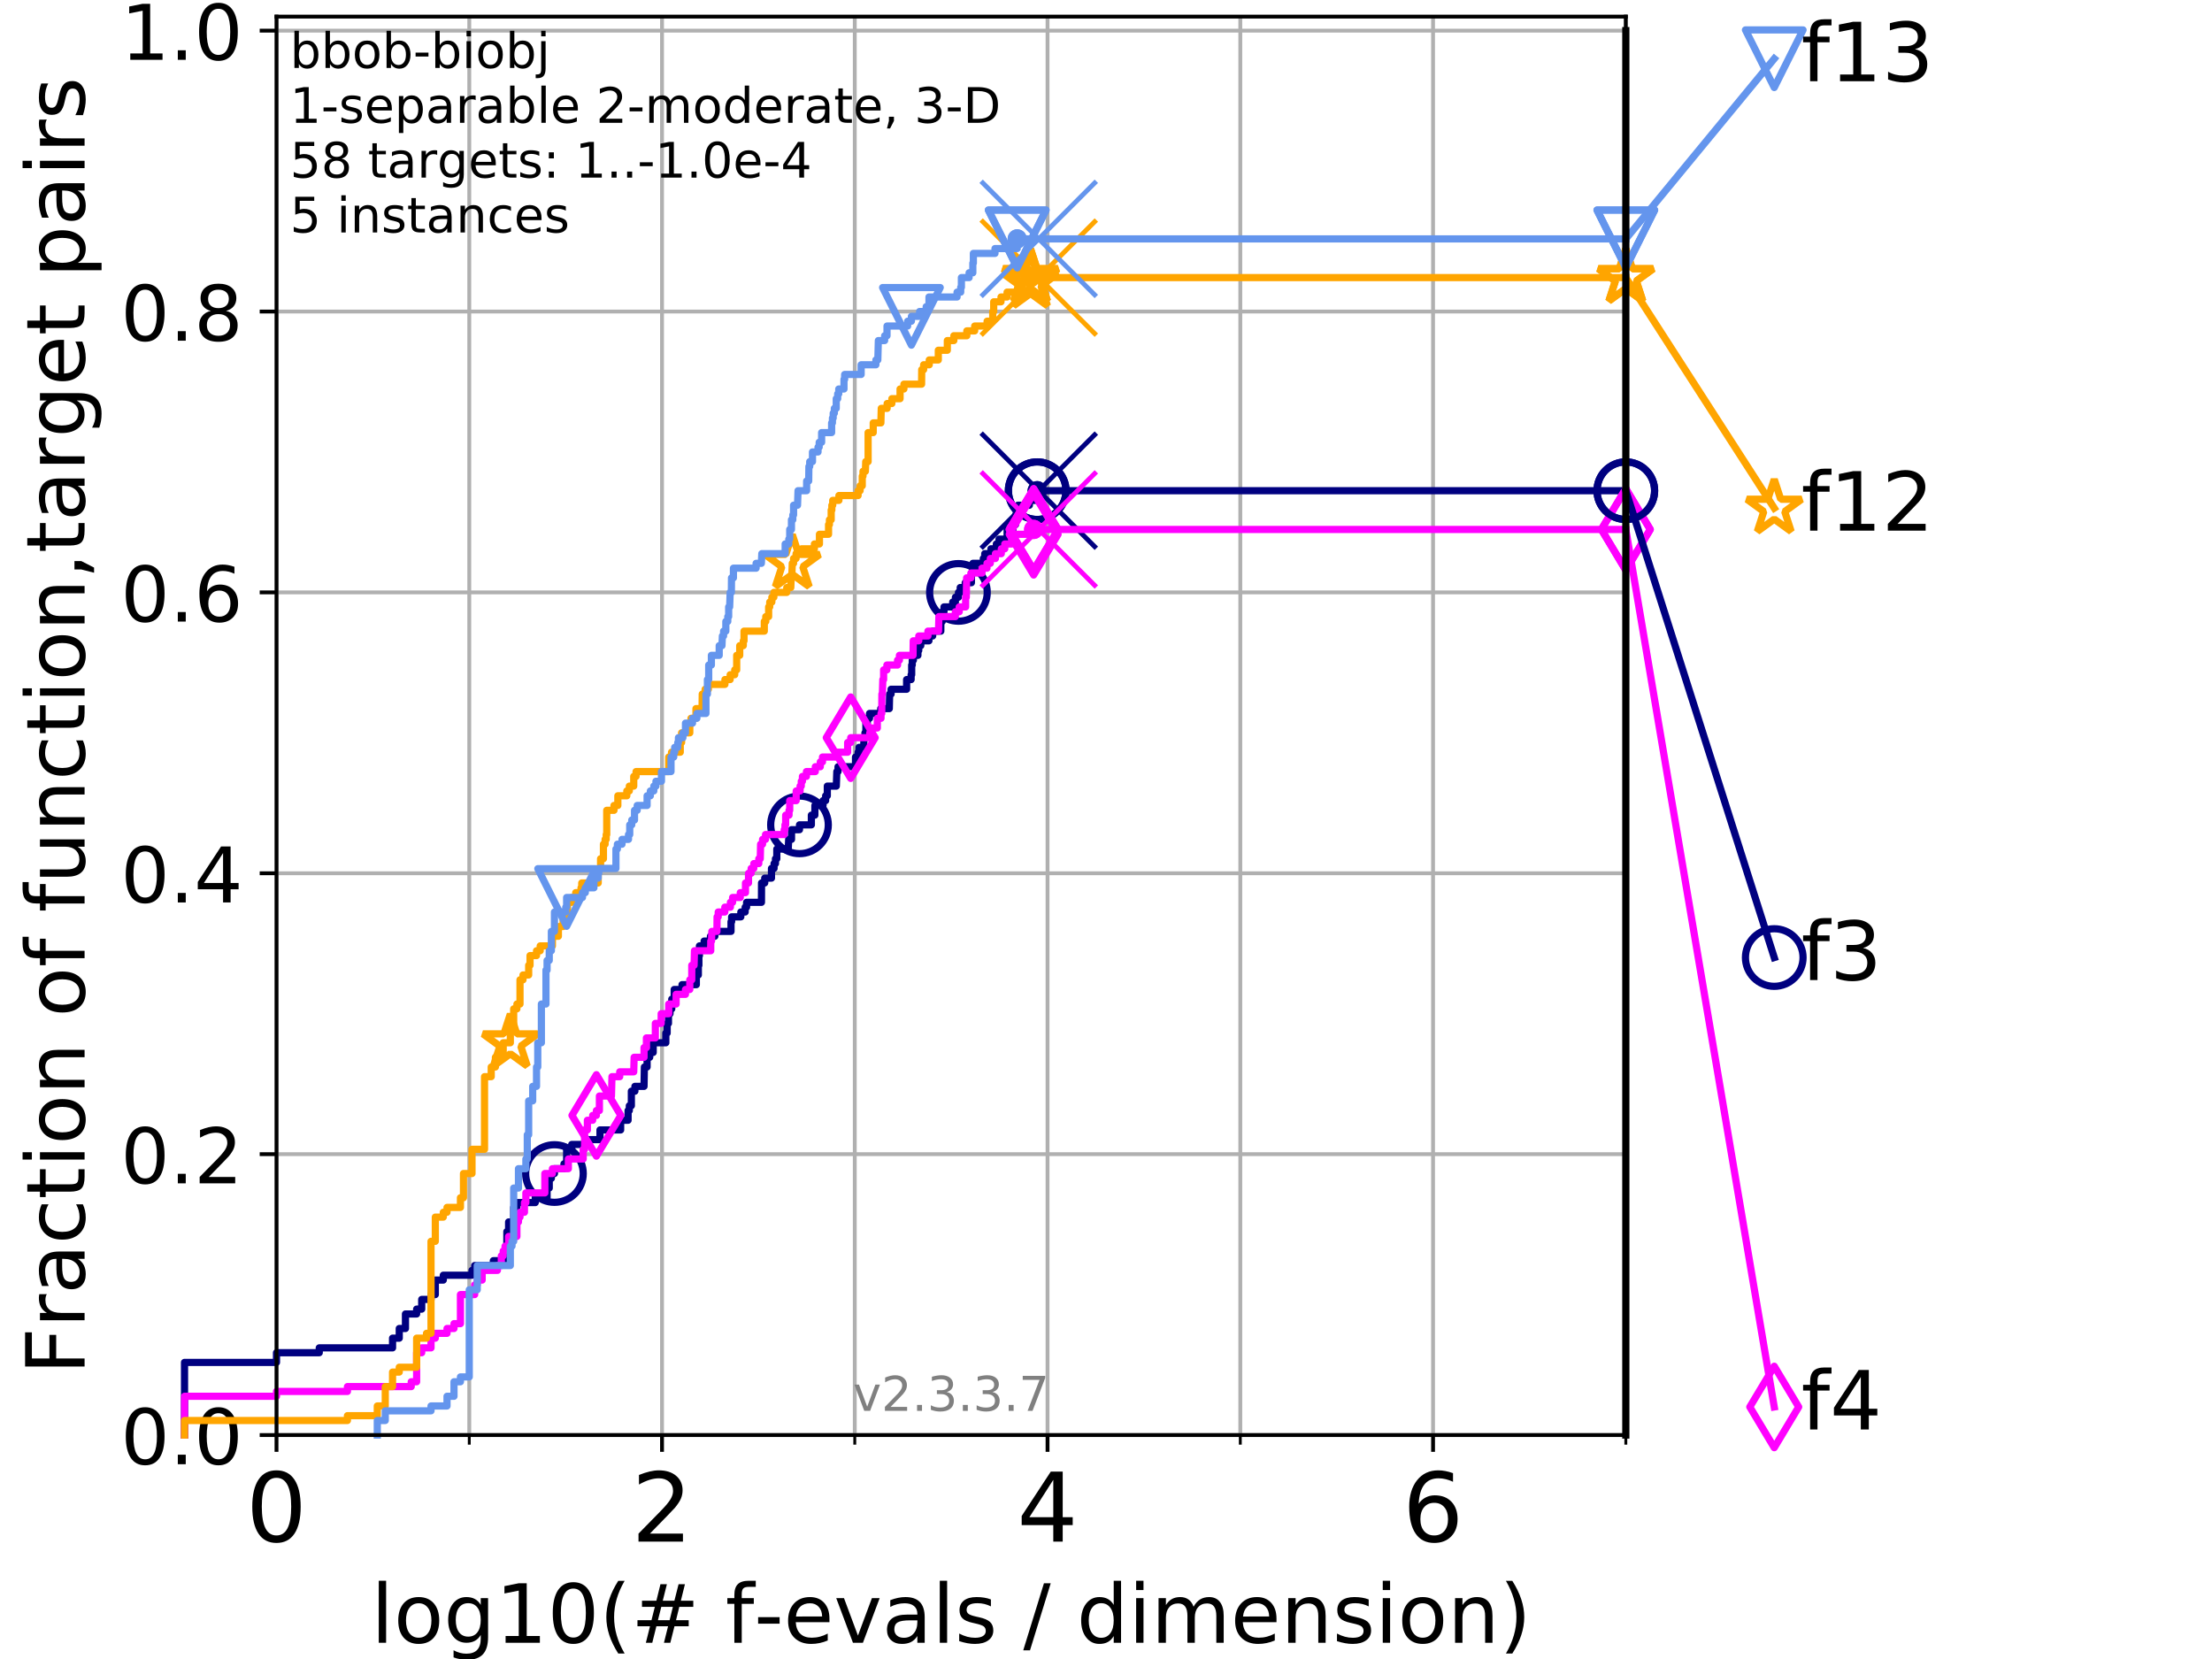 <?xml version="1.0" encoding="utf-8" standalone="no"?>
<!DOCTYPE svg PUBLIC "-//W3C//DTD SVG 1.1//EN"
  "http://www.w3.org/Graphics/SVG/1.1/DTD/svg11.dtd">
<!-- Created with matplotlib (https://matplotlib.org/) -->
<svg height="345.6pt" version="1.1" viewBox="0 0 460.8 345.6" width="460.8pt" xmlns="http://www.w3.org/2000/svg" xmlns:xlink="http://www.w3.org/1999/xlink">
 <defs>
  <style type="text/css">
*{stroke-linecap:butt;stroke-linejoin:round;}
  </style>
 </defs>
 <g id="figure_1">
  <g id="patch_1">
   <path d="M 0 345.6 
L 460.8 345.6 
L 460.8 0 
L 0 0 
z
" style="fill:#ffffff;"/>
  </g>
  <g id="axes_1">
   <g id="patch_2">
    <path d="M 57.6 298.944 
L 338.688 298.944 
L 338.688 3.456 
L 57.6 3.456 
z
" style="fill:#ffffff;"/>
   </g>
   <g id="matplotlib.axis_1">
    <g id="xtick_1">
     <g id="line2d_1">
      <path clip-path="url(#p54f9202dca)" d="M 57.6 298.944 
L 57.6 3.456 
" style="fill:none;stroke:#b0b0b0;stroke-linecap:square;stroke-width:0.8;"/>
     </g>
     <g id="line2d_2">
      <defs>
       <path d="M 0 0 
L 0 3.5 
" id="m72f68196e4" style="stroke:#000000;stroke-width:0.8;"/>
      </defs>
      <g>
       <use style="stroke:#000000;stroke-width:0.8;" x="57.6" xlink:href="#m72f68196e4" y="298.944"/>
      </g>
     </g>
     <g id="text_1">
      <!-- 0 -->
      <defs>
       <path d="M 31.781 66.406 
Q 24.172 66.406 20.328 58.906 
Q 16.5 51.422 16.5 36.375 
Q 16.5 21.391 20.328 13.891 
Q 24.172 6.391 31.781 6.391 
Q 39.453 6.391 43.281 13.891 
Q 47.125 21.391 47.125 36.375 
Q 47.125 51.422 43.281 58.906 
Q 39.453 66.406 31.781 66.406 
z
M 31.781 74.219 
Q 44.047 74.219 50.516 64.516 
Q 56.984 54.828 56.984 36.375 
Q 56.984 17.969 50.516 8.266 
Q 44.047 -1.422 31.781 -1.422 
Q 19.531 -1.422 13.062 8.266 
Q 6.594 17.969 6.594 36.375 
Q 6.594 54.828 13.062 64.516 
Q 19.531 74.219 31.781 74.219 
z
" id="DejaVuSans-48"/>
      </defs>
      <g transform="translate(51.237 321.141)scale(0.2 -0.2)">
       <use xlink:href="#DejaVuSans-48"/>
      </g>
     </g>
    </g>
    <g id="xtick_2">
     <g id="line2d_3">
      <path clip-path="url(#p54f9202dca)" d="M 137.911 298.944 
L 137.911 3.456 
" style="fill:none;stroke:#b0b0b0;stroke-linecap:square;stroke-width:0.8;"/>
     </g>
     <g id="line2d_4">
      <g>
       <use style="stroke:#000000;stroke-width:0.8;" x="137.911" xlink:href="#m72f68196e4" y="298.944"/>
      </g>
     </g>
     <g id="text_2">
      <!-- 2 -->
      <defs>
       <path d="M 19.188 8.297 
L 53.609 8.297 
L 53.609 0 
L 7.328 0 
L 7.328 8.297 
Q 12.938 14.109 22.625 23.891 
Q 32.328 33.688 34.812 36.531 
Q 39.547 41.844 41.422 45.531 
Q 43.312 49.219 43.312 52.781 
Q 43.312 58.594 39.234 62.25 
Q 35.156 65.922 28.609 65.922 
Q 23.969 65.922 18.812 64.312 
Q 13.672 62.703 7.812 59.422 
L 7.812 69.391 
Q 13.766 71.781 18.938 73 
Q 24.125 74.219 28.422 74.219 
Q 39.75 74.219 46.484 68.547 
Q 53.219 62.891 53.219 53.422 
Q 53.219 48.922 51.531 44.891 
Q 49.859 40.875 45.406 35.406 
Q 44.188 33.984 37.641 27.219 
Q 31.109 20.453 19.188 8.297 
z
" id="DejaVuSans-50"/>
      </defs>
      <g transform="translate(131.548 321.141)scale(0.2 -0.2)">
       <use xlink:href="#DejaVuSans-50"/>
      </g>
     </g>
    </g>
    <g id="xtick_3">
     <g id="line2d_5">
      <path clip-path="url(#p54f9202dca)" d="M 218.222 298.944 
L 218.222 3.456 
" style="fill:none;stroke:#b0b0b0;stroke-linecap:square;stroke-width:0.8;"/>
     </g>
     <g id="line2d_6">
      <g>
       <use style="stroke:#000000;stroke-width:0.8;" x="218.222" xlink:href="#m72f68196e4" y="298.944"/>
      </g>
     </g>
     <g id="text_3">
      <!-- 4 -->
      <defs>
       <path d="M 37.797 64.312 
L 12.891 25.391 
L 37.797 25.391 
z
M 35.203 72.906 
L 47.609 72.906 
L 47.609 25.391 
L 58.016 25.391 
L 58.016 17.188 
L 47.609 17.188 
L 47.609 0 
L 37.797 0 
L 37.797 17.188 
L 4.891 17.188 
L 4.891 26.703 
z
" id="DejaVuSans-52"/>
      </defs>
      <g transform="translate(211.859 321.141)scale(0.2 -0.2)">
       <use xlink:href="#DejaVuSans-52"/>
      </g>
     </g>
    </g>
    <g id="xtick_4">
     <g id="line2d_7">
      <path clip-path="url(#p54f9202dca)" d="M 298.533 298.944 
L 298.533 3.456 
" style="fill:none;stroke:#b0b0b0;stroke-linecap:square;stroke-width:0.8;"/>
     </g>
     <g id="line2d_8">
      <g>
       <use style="stroke:#000000;stroke-width:0.8;" x="298.533" xlink:href="#m72f68196e4" y="298.944"/>
      </g>
     </g>
     <g id="text_4">
      <!-- 6 -->
      <defs>
       <path d="M 33.016 40.375 
Q 26.375 40.375 22.484 35.828 
Q 18.609 31.297 18.609 23.391 
Q 18.609 15.531 22.484 10.953 
Q 26.375 6.391 33.016 6.391 
Q 39.656 6.391 43.531 10.953 
Q 47.406 15.531 47.406 23.391 
Q 47.406 31.297 43.531 35.828 
Q 39.656 40.375 33.016 40.375 
z
M 52.594 71.297 
L 52.594 62.312 
Q 48.875 64.062 45.094 64.984 
Q 41.312 65.922 37.594 65.922 
Q 27.828 65.922 22.672 59.328 
Q 17.531 52.734 16.797 39.406 
Q 19.672 43.656 24.016 45.922 
Q 28.375 48.188 33.594 48.188 
Q 44.578 48.188 50.953 41.516 
Q 57.328 34.859 57.328 23.391 
Q 57.328 12.156 50.688 5.359 
Q 44.047 -1.422 33.016 -1.422 
Q 20.359 -1.422 13.672 8.266 
Q 6.984 17.969 6.984 36.375 
Q 6.984 53.656 15.188 63.938 
Q 23.391 74.219 37.203 74.219 
Q 40.922 74.219 44.703 73.484 
Q 48.484 72.75 52.594 71.297 
z
" id="DejaVuSans-54"/>
      </defs>
      <g transform="translate(292.17 321.141)scale(0.2 -0.2)">
       <use xlink:href="#DejaVuSans-54"/>
      </g>
     </g>
    </g>
    <g id="xtick_5">
     <g id="line2d_9">
      <path clip-path="url(#p54f9202dca)" d="M 97.755 298.944 
L 97.755 3.456 
" style="fill:none;stroke:#b0b0b0;stroke-linecap:square;stroke-width:0.8;"/>
     </g>
     <g id="line2d_10">
      <defs>
       <path d="M 0 0 
L 0 2 
" id="ma559d836a9" style="stroke:#000000;stroke-width:0.6;"/>
      </defs>
      <g>
       <use style="stroke:#000000;stroke-width:0.6;" x="97.755" xlink:href="#ma559d836a9" y="298.944"/>
      </g>
     </g>
    </g>
    <g id="xtick_6">
     <g id="line2d_11">
      <path clip-path="url(#p54f9202dca)" d="M 178.066 298.944 
L 178.066 3.456 
" style="fill:none;stroke:#b0b0b0;stroke-linecap:square;stroke-width:0.8;"/>
     </g>
     <g id="line2d_12">
      <g>
       <use style="stroke:#000000;stroke-width:0.6;" x="178.066" xlink:href="#ma559d836a9" y="298.944"/>
      </g>
     </g>
    </g>
    <g id="xtick_7">
     <g id="line2d_13">
      <path clip-path="url(#p54f9202dca)" d="M 258.377 298.944 
L 258.377 3.456 
" style="fill:none;stroke:#b0b0b0;stroke-linecap:square;stroke-width:0.8;"/>
     </g>
     <g id="line2d_14">
      <g>
       <use style="stroke:#000000;stroke-width:0.6;" x="258.377" xlink:href="#ma559d836a9" y="298.944"/>
      </g>
     </g>
    </g>
    <g id="xtick_8">
     <g id="line2d_15">
      <path clip-path="url(#p54f9202dca)" d="M 338.688 298.944 
L 338.688 3.456 
" style="fill:none;stroke:#b0b0b0;stroke-linecap:square;stroke-width:0.8;"/>
     </g>
     <g id="line2d_16">
      <g>
       <use style="stroke:#000000;stroke-width:0.6;" x="338.688" xlink:href="#ma559d836a9" y="298.944"/>
      </g>
     </g>
    </g>
    <g id="text_5">
     <!-- log10(# f-evals / dimension) -->
     <defs>
      <path d="M 9.422 75.984 
L 18.406 75.984 
L 18.406 0 
L 9.422 0 
z
" id="DejaVuSans-108"/>
      <path d="M 30.609 48.391 
Q 23.391 48.391 19.188 42.75 
Q 14.984 37.109 14.984 27.297 
Q 14.984 17.484 19.156 11.844 
Q 23.344 6.203 30.609 6.203 
Q 37.797 6.203 41.984 11.859 
Q 46.188 17.531 46.188 27.297 
Q 46.188 37.016 41.984 42.703 
Q 37.797 48.391 30.609 48.391 
z
M 30.609 56 
Q 42.328 56 49.016 48.375 
Q 55.719 40.766 55.719 27.297 
Q 55.719 13.875 49.016 6.219 
Q 42.328 -1.422 30.609 -1.422 
Q 18.844 -1.422 12.172 6.219 
Q 5.516 13.875 5.516 27.297 
Q 5.516 40.766 12.172 48.375 
Q 18.844 56 30.609 56 
z
" id="DejaVuSans-111"/>
      <path d="M 45.406 27.984 
Q 45.406 37.75 41.375 43.109 
Q 37.359 48.484 30.078 48.484 
Q 22.859 48.484 18.828 43.109 
Q 14.797 37.75 14.797 27.984 
Q 14.797 18.266 18.828 12.891 
Q 22.859 7.516 30.078 7.516 
Q 37.359 7.516 41.375 12.891 
Q 45.406 18.266 45.406 27.984 
z
M 54.391 6.781 
Q 54.391 -7.172 48.188 -13.984 
Q 42 -20.797 29.203 -20.797 
Q 24.469 -20.797 20.266 -20.094 
Q 16.062 -19.391 12.109 -17.922 
L 12.109 -9.188 
Q 16.062 -11.328 19.922 -12.344 
Q 23.781 -13.375 27.781 -13.375 
Q 36.625 -13.375 41.016 -8.766 
Q 45.406 -4.156 45.406 5.172 
L 45.406 9.625 
Q 42.625 4.781 38.281 2.391 
Q 33.938 0 27.875 0 
Q 17.828 0 11.672 7.656 
Q 5.516 15.328 5.516 27.984 
Q 5.516 40.672 11.672 48.328 
Q 17.828 56 27.875 56 
Q 33.938 56 38.281 53.609 
Q 42.625 51.219 45.406 46.391 
L 45.406 54.688 
L 54.391 54.688 
z
" id="DejaVuSans-103"/>
      <path d="M 12.406 8.297 
L 28.516 8.297 
L 28.516 63.922 
L 10.984 60.406 
L 10.984 69.391 
L 28.422 72.906 
L 38.281 72.906 
L 38.281 8.297 
L 54.391 8.297 
L 54.391 0 
L 12.406 0 
z
" id="DejaVuSans-49"/>
      <path d="M 31 75.875 
Q 24.469 64.656 21.281 53.656 
Q 18.109 42.672 18.109 31.391 
Q 18.109 20.125 21.312 9.062 
Q 24.516 -2 31 -13.188 
L 23.188 -13.188 
Q 15.875 -1.703 12.234 9.375 
Q 8.594 20.453 8.594 31.391 
Q 8.594 42.281 12.203 53.312 
Q 15.828 64.359 23.188 75.875 
z
" id="DejaVuSans-40"/>
      <path d="M 51.125 44 
L 36.922 44 
L 32.812 27.688 
L 47.125 27.688 
z
M 43.797 71.781 
L 38.719 51.516 
L 52.984 51.516 
L 58.109 71.781 
L 65.922 71.781 
L 60.891 51.516 
L 76.125 51.516 
L 76.125 44 
L 58.984 44 
L 54.984 27.688 
L 70.516 27.688 
L 70.516 20.219 
L 53.078 20.219 
L 48 0 
L 40.188 0 
L 45.219 20.219 
L 30.906 20.219 
L 25.875 0 
L 18.016 0 
L 23.094 20.219 
L 7.719 20.219 
L 7.719 27.688 
L 24.906 27.688 
L 29 44 
L 13.281 44 
L 13.281 51.516 
L 30.906 51.516 
L 35.891 71.781 
z
" id="DejaVuSans-35"/>
      <path id="DejaVuSans-32"/>
      <path d="M 37.109 75.984 
L 37.109 68.5 
L 28.516 68.5 
Q 23.688 68.5 21.797 66.547 
Q 19.922 64.594 19.922 59.516 
L 19.922 54.688 
L 34.719 54.688 
L 34.719 47.703 
L 19.922 47.703 
L 19.922 0 
L 10.891 0 
L 10.891 47.703 
L 2.297 47.703 
L 2.297 54.688 
L 10.891 54.688 
L 10.891 58.5 
Q 10.891 67.625 15.141 71.797 
Q 19.391 75.984 28.609 75.984 
z
" id="DejaVuSans-102"/>
      <path d="M 4.891 31.391 
L 31.203 31.391 
L 31.203 23.391 
L 4.891 23.391 
z
" id="DejaVuSans-45"/>
      <path d="M 56.203 29.594 
L 56.203 25.203 
L 14.891 25.203 
Q 15.484 15.922 20.484 11.062 
Q 25.484 6.203 34.422 6.203 
Q 39.594 6.203 44.453 7.469 
Q 49.312 8.734 54.109 11.281 
L 54.109 2.781 
Q 49.266 0.734 44.188 -0.344 
Q 39.109 -1.422 33.891 -1.422 
Q 20.797 -1.422 13.156 6.188 
Q 5.516 13.812 5.516 26.812 
Q 5.516 40.234 12.766 48.109 
Q 20.016 56 32.328 56 
Q 43.359 56 49.781 48.891 
Q 56.203 41.797 56.203 29.594 
z
M 47.219 32.234 
Q 47.125 39.594 43.094 43.984 
Q 39.062 48.391 32.422 48.391 
Q 24.906 48.391 20.391 44.141 
Q 15.875 39.891 15.188 32.172 
z
" id="DejaVuSans-101"/>
      <path d="M 2.984 54.688 
L 12.5 54.688 
L 29.594 8.797 
L 46.688 54.688 
L 56.203 54.688 
L 35.688 0 
L 23.484 0 
z
" id="DejaVuSans-118"/>
      <path d="M 34.281 27.484 
Q 23.391 27.484 19.188 25 
Q 14.984 22.516 14.984 16.5 
Q 14.984 11.719 18.141 8.906 
Q 21.297 6.109 26.703 6.109 
Q 34.188 6.109 38.703 11.406 
Q 43.219 16.703 43.219 25.484 
L 43.219 27.484 
z
M 52.203 31.203 
L 52.203 0 
L 43.219 0 
L 43.219 8.297 
Q 40.141 3.328 35.547 0.953 
Q 30.953 -1.422 24.312 -1.422 
Q 15.922 -1.422 10.953 3.297 
Q 6 8.016 6 15.922 
Q 6 25.141 12.172 29.828 
Q 18.359 34.516 30.609 34.516 
L 43.219 34.516 
L 43.219 35.406 
Q 43.219 41.609 39.141 45 
Q 35.062 48.391 27.688 48.391 
Q 23 48.391 18.547 47.266 
Q 14.109 46.141 10.016 43.891 
L 10.016 52.203 
Q 14.938 54.109 19.578 55.047 
Q 24.219 56 28.609 56 
Q 40.484 56 46.344 49.844 
Q 52.203 43.703 52.203 31.203 
z
" id="DejaVuSans-97"/>
      <path d="M 44.281 53.078 
L 44.281 44.578 
Q 40.484 46.531 36.375 47.5 
Q 32.281 48.484 27.875 48.484 
Q 21.188 48.484 17.844 46.438 
Q 14.5 44.391 14.5 40.281 
Q 14.5 37.156 16.891 35.375 
Q 19.281 33.594 26.516 31.984 
L 29.594 31.297 
Q 39.156 29.25 43.188 25.516 
Q 47.219 21.781 47.219 15.094 
Q 47.219 7.469 41.188 3.016 
Q 35.156 -1.422 24.609 -1.422 
Q 20.219 -1.422 15.453 -0.562 
Q 10.688 0.297 5.422 2 
L 5.422 11.281 
Q 10.406 8.688 15.234 7.391 
Q 20.062 6.109 24.812 6.109 
Q 31.156 6.109 34.562 8.281 
Q 37.984 10.453 37.984 14.406 
Q 37.984 18.062 35.516 20.016 
Q 33.062 21.969 24.703 23.781 
L 21.578 24.516 
Q 13.234 26.266 9.516 29.906 
Q 5.812 33.547 5.812 39.891 
Q 5.812 47.609 11.281 51.797 
Q 16.75 56 26.812 56 
Q 31.781 56 36.172 55.266 
Q 40.578 54.547 44.281 53.078 
z
" id="DejaVuSans-115"/>
      <path d="M 25.391 72.906 
L 33.688 72.906 
L 8.297 -9.281 
L 0 -9.281 
z
" id="DejaVuSans-47"/>
      <path d="M 45.406 46.391 
L 45.406 75.984 
L 54.391 75.984 
L 54.391 0 
L 45.406 0 
L 45.406 8.203 
Q 42.578 3.328 38.25 0.953 
Q 33.938 -1.422 27.875 -1.422 
Q 17.969 -1.422 11.734 6.484 
Q 5.516 14.406 5.516 27.297 
Q 5.516 40.188 11.734 48.094 
Q 17.969 56 27.875 56 
Q 33.938 56 38.25 53.625 
Q 42.578 51.266 45.406 46.391 
z
M 14.797 27.297 
Q 14.797 17.391 18.875 11.75 
Q 22.953 6.109 30.078 6.109 
Q 37.203 6.109 41.297 11.75 
Q 45.406 17.391 45.406 27.297 
Q 45.406 37.203 41.297 42.844 
Q 37.203 48.484 30.078 48.484 
Q 22.953 48.484 18.875 42.844 
Q 14.797 37.203 14.797 27.297 
z
" id="DejaVuSans-100"/>
      <path d="M 9.422 54.688 
L 18.406 54.688 
L 18.406 0 
L 9.422 0 
z
M 9.422 75.984 
L 18.406 75.984 
L 18.406 64.594 
L 9.422 64.594 
z
" id="DejaVuSans-105"/>
      <path d="M 52 44.188 
Q 55.375 50.25 60.062 53.125 
Q 64.75 56 71.094 56 
Q 79.641 56 84.281 50.016 
Q 88.922 44.047 88.922 33.016 
L 88.922 0 
L 79.891 0 
L 79.891 32.719 
Q 79.891 40.578 77.094 44.375 
Q 74.312 48.188 68.609 48.188 
Q 61.625 48.188 57.562 43.547 
Q 53.516 38.922 53.516 30.906 
L 53.516 0 
L 44.484 0 
L 44.484 32.719 
Q 44.484 40.625 41.703 44.406 
Q 38.922 48.188 33.109 48.188 
Q 26.219 48.188 22.156 43.531 
Q 18.109 38.875 18.109 30.906 
L 18.109 0 
L 9.078 0 
L 9.078 54.688 
L 18.109 54.688 
L 18.109 46.188 
Q 21.188 51.219 25.484 53.609 
Q 29.781 56 35.688 56 
Q 41.656 56 45.828 52.969 
Q 50 49.953 52 44.188 
z
" id="DejaVuSans-109"/>
      <path d="M 54.891 33.016 
L 54.891 0 
L 45.906 0 
L 45.906 32.719 
Q 45.906 40.484 42.875 44.328 
Q 39.844 48.188 33.797 48.188 
Q 26.516 48.188 22.312 43.547 
Q 18.109 38.922 18.109 30.906 
L 18.109 0 
L 9.078 0 
L 9.078 54.688 
L 18.109 54.688 
L 18.109 46.188 
Q 21.344 51.125 25.703 53.562 
Q 30.078 56 35.797 56 
Q 45.219 56 50.047 50.172 
Q 54.891 44.344 54.891 33.016 
z
" id="DejaVuSans-110"/>
      <path d="M 8.016 75.875 
L 15.828 75.875 
Q 23.141 64.359 26.781 53.312 
Q 30.422 42.281 30.422 31.391 
Q 30.422 20.453 26.781 9.375 
Q 23.141 -1.703 15.828 -13.188 
L 8.016 -13.188 
Q 14.5 -2 17.703 9.062 
Q 20.906 20.125 20.906 31.391 
Q 20.906 42.672 17.703 53.656 
Q 14.5 64.656 8.016 75.875 
z
" id="DejaVuSans-41"/>
     </defs>
     <g transform="translate(77.303 342.218)scale(0.17 -0.17)">
      <use xlink:href="#DejaVuSans-108"/>
      <use x="27.783" xlink:href="#DejaVuSans-111"/>
      <use x="88.965" xlink:href="#DejaVuSans-103"/>
      <use x="152.441" xlink:href="#DejaVuSans-49"/>
      <use x="216.064" xlink:href="#DejaVuSans-48"/>
      <use x="279.688" xlink:href="#DejaVuSans-40"/>
      <use x="318.701" xlink:href="#DejaVuSans-35"/>
      <use x="402.49" xlink:href="#DejaVuSans-32"/>
      <use x="434.277" xlink:href="#DejaVuSans-102"/>
      <use x="469.404" xlink:href="#DejaVuSans-45"/>
      <use x="505.488" xlink:href="#DejaVuSans-101"/>
      <use x="567.012" xlink:href="#DejaVuSans-118"/>
      <use x="626.191" xlink:href="#DejaVuSans-97"/>
      <use x="687.471" xlink:href="#DejaVuSans-108"/>
      <use x="715.254" xlink:href="#DejaVuSans-115"/>
      <use x="767.354" xlink:href="#DejaVuSans-32"/>
      <use x="799.141" xlink:href="#DejaVuSans-47"/>
      <use x="832.832" xlink:href="#DejaVuSans-32"/>
      <use x="864.619" xlink:href="#DejaVuSans-100"/>
      <use x="928.096" xlink:href="#DejaVuSans-105"/>
      <use x="955.879" xlink:href="#DejaVuSans-109"/>
      <use x="1053.291" xlink:href="#DejaVuSans-101"/>
      <use x="1114.814" xlink:href="#DejaVuSans-110"/>
      <use x="1178.193" xlink:href="#DejaVuSans-115"/>
      <use x="1230.293" xlink:href="#DejaVuSans-105"/>
      <use x="1258.076" xlink:href="#DejaVuSans-111"/>
      <use x="1319.258" xlink:href="#DejaVuSans-110"/>
      <use x="1382.637" xlink:href="#DejaVuSans-41"/>
     </g>
    </g>
   </g>
   <g id="matplotlib.axis_2">
    <g id="ytick_1">
     <g id="line2d_17">
      <path clip-path="url(#p54f9202dca)" d="M 57.6 298.944 
L 338.688 298.944 
" style="fill:none;stroke:#b0b0b0;stroke-linecap:square;stroke-width:0.8;"/>
     </g>
     <g id="line2d_18">
      <defs>
       <path d="M 0 0 
L -3.5 0 
" id="m2b0ad1e937" style="stroke:#000000;stroke-width:0.8;"/>
      </defs>
      <g>
       <use style="stroke:#000000;stroke-width:0.8;" x="57.6" xlink:href="#m2b0ad1e937" y="298.944"/>
      </g>
     </g>
     <g id="text_6">
      <!-- 0.0 -->
      <defs>
       <path d="M 10.688 12.406 
L 21 12.406 
L 21 0 
L 10.688 0 
z
" id="DejaVuSans-46"/>
      </defs>
      <g transform="translate(25.155 305.023)scale(0.16 -0.16)">
       <use xlink:href="#DejaVuSans-48"/>
       <use x="63.623" xlink:href="#DejaVuSans-46"/>
       <use x="95.41" xlink:href="#DejaVuSans-48"/>
      </g>
     </g>
    </g>
    <g id="ytick_2">
     <g id="line2d_19">
      <path clip-path="url(#p54f9202dca)" d="M 57.6 240.432 
L 338.688 240.432 
" style="fill:none;stroke:#b0b0b0;stroke-linecap:square;stroke-width:0.8;"/>
     </g>
     <g id="line2d_20">
      <g>
       <use style="stroke:#000000;stroke-width:0.8;" x="57.6" xlink:href="#m2b0ad1e937" y="240.432"/>
      </g>
     </g>
     <g id="text_7">
      <!-- 0.2 -->
      <g transform="translate(25.155 246.51)scale(0.16 -0.16)">
       <use xlink:href="#DejaVuSans-48"/>
       <use x="63.623" xlink:href="#DejaVuSans-46"/>
       <use x="95.41" xlink:href="#DejaVuSans-50"/>
      </g>
     </g>
    </g>
    <g id="ytick_3">
     <g id="line2d_21">
      <path clip-path="url(#p54f9202dca)" d="M 57.6 181.919 
L 338.688 181.919 
" style="fill:none;stroke:#b0b0b0;stroke-linecap:square;stroke-width:0.8;"/>
     </g>
     <g id="line2d_22">
      <g>
       <use style="stroke:#000000;stroke-width:0.8;" x="57.6" xlink:href="#m2b0ad1e937" y="181.919"/>
      </g>
     </g>
     <g id="text_8">
      <!-- 0.4 -->
      <g transform="translate(25.155 187.998)scale(0.16 -0.16)">
       <use xlink:href="#DejaVuSans-48"/>
       <use x="63.623" xlink:href="#DejaVuSans-46"/>
       <use x="95.41" xlink:href="#DejaVuSans-52"/>
      </g>
     </g>
    </g>
    <g id="ytick_4">
     <g id="line2d_23">
      <path clip-path="url(#p54f9202dca)" d="M 57.6 123.407 
L 338.688 123.407 
" style="fill:none;stroke:#b0b0b0;stroke-linecap:square;stroke-width:0.8;"/>
     </g>
     <g id="line2d_24">
      <g>
       <use style="stroke:#000000;stroke-width:0.8;" x="57.6" xlink:href="#m2b0ad1e937" y="123.407"/>
      </g>
     </g>
     <g id="text_9">
      <!-- 0.6 -->
      <g transform="translate(25.155 129.485)scale(0.16 -0.16)">
       <use xlink:href="#DejaVuSans-48"/>
       <use x="63.623" xlink:href="#DejaVuSans-46"/>
       <use x="95.41" xlink:href="#DejaVuSans-54"/>
      </g>
     </g>
    </g>
    <g id="ytick_5">
     <g id="line2d_25">
      <path clip-path="url(#p54f9202dca)" d="M 57.6 64.894 
L 338.688 64.894 
" style="fill:none;stroke:#b0b0b0;stroke-linecap:square;stroke-width:0.8;"/>
     </g>
     <g id="line2d_26">
      <g>
       <use style="stroke:#000000;stroke-width:0.8;" x="57.6" xlink:href="#m2b0ad1e937" y="64.894"/>
      </g>
     </g>
     <g id="text_10">
      <!-- 0.8 -->
      <defs>
       <path d="M 31.781 34.625 
Q 24.75 34.625 20.719 30.859 
Q 16.703 27.094 16.703 20.516 
Q 16.703 13.922 20.719 10.156 
Q 24.75 6.391 31.781 6.391 
Q 38.812 6.391 42.859 10.172 
Q 46.922 13.969 46.922 20.516 
Q 46.922 27.094 42.891 30.859 
Q 38.875 34.625 31.781 34.625 
z
M 21.922 38.812 
Q 15.578 40.375 12.031 44.719 
Q 8.5 49.078 8.5 55.328 
Q 8.5 64.062 14.719 69.141 
Q 20.953 74.219 31.781 74.219 
Q 42.672 74.219 48.875 69.141 
Q 55.078 64.062 55.078 55.328 
Q 55.078 49.078 51.531 44.719 
Q 48 40.375 41.703 38.812 
Q 48.828 37.156 52.797 32.312 
Q 56.781 27.484 56.781 20.516 
Q 56.781 9.906 50.312 4.234 
Q 43.844 -1.422 31.781 -1.422 
Q 19.734 -1.422 13.25 4.234 
Q 6.781 9.906 6.781 20.516 
Q 6.781 27.484 10.781 32.312 
Q 14.797 37.156 21.922 38.812 
z
M 18.312 54.391 
Q 18.312 48.734 21.844 45.562 
Q 25.391 42.391 31.781 42.391 
Q 38.141 42.391 41.719 45.562 
Q 45.312 48.734 45.312 54.391 
Q 45.312 60.062 41.719 63.234 
Q 38.141 66.406 31.781 66.406 
Q 25.391 66.406 21.844 63.234 
Q 18.312 60.062 18.312 54.391 
z
" id="DejaVuSans-56"/>
      </defs>
      <g transform="translate(25.155 70.973)scale(0.16 -0.16)">
       <use xlink:href="#DejaVuSans-48"/>
       <use x="63.623" xlink:href="#DejaVuSans-46"/>
       <use x="95.41" xlink:href="#DejaVuSans-56"/>
      </g>
     </g>
    </g>
    <g id="ytick_6">
     <g id="line2d_27">
      <path clip-path="url(#p54f9202dca)" d="M 57.6 6.382 
L 338.688 6.382 
" style="fill:none;stroke:#b0b0b0;stroke-linecap:square;stroke-width:0.8;"/>
     </g>
     <g id="line2d_28">
      <g>
       <use style="stroke:#000000;stroke-width:0.8;" x="57.6" xlink:href="#m2b0ad1e937" y="6.382"/>
      </g>
     </g>
     <g id="text_11">
      <!-- 1.0 -->
      <g transform="translate(25.155 12.46)scale(0.16 -0.16)">
       <use xlink:href="#DejaVuSans-49"/>
       <use x="63.623" xlink:href="#DejaVuSans-46"/>
       <use x="95.41" xlink:href="#DejaVuSans-48"/>
      </g>
     </g>
    </g>
    <g id="text_12">
     <!-- Fraction of function,target pairs -->
     <defs>
      <path d="M 9.812 72.906 
L 51.703 72.906 
L 51.703 64.594 
L 19.672 64.594 
L 19.672 43.109 
L 48.578 43.109 
L 48.578 34.812 
L 19.672 34.812 
L 19.672 0 
L 9.812 0 
z
" id="DejaVuSans-70"/>
      <path d="M 41.109 46.297 
Q 39.594 47.172 37.812 47.578 
Q 36.031 48 33.891 48 
Q 26.266 48 22.188 43.047 
Q 18.109 38.094 18.109 28.812 
L 18.109 0 
L 9.078 0 
L 9.078 54.688 
L 18.109 54.688 
L 18.109 46.188 
Q 20.953 51.172 25.484 53.578 
Q 30.031 56 36.531 56 
Q 37.453 56 38.578 55.875 
Q 39.703 55.766 41.062 55.516 
z
" id="DejaVuSans-114"/>
      <path d="M 48.781 52.594 
L 48.781 44.188 
Q 44.969 46.297 41.141 47.344 
Q 37.312 48.391 33.406 48.391 
Q 24.656 48.391 19.812 42.844 
Q 14.984 37.312 14.984 27.297 
Q 14.984 17.281 19.812 11.734 
Q 24.656 6.203 33.406 6.203 
Q 37.312 6.203 41.141 7.25 
Q 44.969 8.297 48.781 10.406 
L 48.781 2.094 
Q 45.016 0.344 40.984 -0.531 
Q 36.969 -1.422 32.422 -1.422 
Q 20.062 -1.422 12.781 6.344 
Q 5.516 14.109 5.516 27.297 
Q 5.516 40.672 12.859 48.328 
Q 20.219 56 33.016 56 
Q 37.156 56 41.109 55.141 
Q 45.062 54.297 48.781 52.594 
z
" id="DejaVuSans-99"/>
      <path d="M 18.312 70.219 
L 18.312 54.688 
L 36.812 54.688 
L 36.812 47.703 
L 18.312 47.703 
L 18.312 18.016 
Q 18.312 11.328 20.141 9.422 
Q 21.969 7.516 27.594 7.516 
L 36.812 7.516 
L 36.812 0 
L 27.594 0 
Q 17.188 0 13.234 3.875 
Q 9.281 7.766 9.281 18.016 
L 9.281 47.703 
L 2.688 47.703 
L 2.688 54.688 
L 9.281 54.688 
L 9.281 70.219 
z
" id="DejaVuSans-116"/>
      <path d="M 8.5 21.578 
L 8.5 54.688 
L 17.484 54.688 
L 17.484 21.922 
Q 17.484 14.156 20.5 10.266 
Q 23.531 6.391 29.594 6.391 
Q 36.859 6.391 41.078 11.031 
Q 45.312 15.672 45.312 23.688 
L 45.312 54.688 
L 54.297 54.688 
L 54.297 0 
L 45.312 0 
L 45.312 8.406 
Q 42.047 3.422 37.719 1 
Q 33.406 -1.422 27.688 -1.422 
Q 18.266 -1.422 13.375 4.438 
Q 8.5 10.297 8.5 21.578 
z
M 31.109 56 
z
" id="DejaVuSans-117"/>
      <path d="M 11.719 12.406 
L 22.016 12.406 
L 22.016 4 
L 14.016 -11.625 
L 7.719 -11.625 
L 11.719 4 
z
" id="DejaVuSans-44"/>
      <path d="M 18.109 8.203 
L 18.109 -20.797 
L 9.078 -20.797 
L 9.078 54.688 
L 18.109 54.688 
L 18.109 46.391 
Q 20.953 51.266 25.266 53.625 
Q 29.594 56 35.594 56 
Q 45.562 56 51.781 48.094 
Q 58.016 40.188 58.016 27.297 
Q 58.016 14.406 51.781 6.484 
Q 45.562 -1.422 35.594 -1.422 
Q 29.594 -1.422 25.266 0.953 
Q 20.953 3.328 18.109 8.203 
z
M 48.688 27.297 
Q 48.688 37.203 44.609 42.844 
Q 40.531 48.484 33.406 48.484 
Q 26.266 48.484 22.188 42.844 
Q 18.109 37.203 18.109 27.297 
Q 18.109 17.391 22.188 11.75 
Q 26.266 6.109 33.406 6.109 
Q 40.531 6.109 44.609 11.75 
Q 48.688 17.391 48.688 27.297 
z
" id="DejaVuSans-112"/>
     </defs>
     <g transform="translate(17.62 286.339)rotate(-90)scale(0.17 -0.17)">
      <use xlink:href="#DejaVuSans-70"/>
      <use x="57.41" xlink:href="#DejaVuSans-114"/>
      <use x="98.523" xlink:href="#DejaVuSans-97"/>
      <use x="159.803" xlink:href="#DejaVuSans-99"/>
      <use x="214.783" xlink:href="#DejaVuSans-116"/>
      <use x="253.992" xlink:href="#DejaVuSans-105"/>
      <use x="281.775" xlink:href="#DejaVuSans-111"/>
      <use x="342.957" xlink:href="#DejaVuSans-110"/>
      <use x="406.336" xlink:href="#DejaVuSans-32"/>
      <use x="438.123" xlink:href="#DejaVuSans-111"/>
      <use x="499.305" xlink:href="#DejaVuSans-102"/>
      <use x="534.51" xlink:href="#DejaVuSans-32"/>
      <use x="566.297" xlink:href="#DejaVuSans-102"/>
      <use x="601.502" xlink:href="#DejaVuSans-117"/>
      <use x="664.881" xlink:href="#DejaVuSans-110"/>
      <use x="728.26" xlink:href="#DejaVuSans-99"/>
      <use x="783.24" xlink:href="#DejaVuSans-116"/>
      <use x="822.449" xlink:href="#DejaVuSans-105"/>
      <use x="850.232" xlink:href="#DejaVuSans-111"/>
      <use x="911.414" xlink:href="#DejaVuSans-110"/>
      <use x="974.793" xlink:href="#DejaVuSans-44"/>
      <use x="1006.58" xlink:href="#DejaVuSans-116"/>
      <use x="1045.789" xlink:href="#DejaVuSans-97"/>
      <use x="1107.068" xlink:href="#DejaVuSans-114"/>
      <use x="1148.166" xlink:href="#DejaVuSans-103"/>
      <use x="1211.643" xlink:href="#DejaVuSans-101"/>
      <use x="1273.166" xlink:href="#DejaVuSans-116"/>
      <use x="1312.375" xlink:href="#DejaVuSans-32"/>
      <use x="1344.162" xlink:href="#DejaVuSans-112"/>
      <use x="1407.639" xlink:href="#DejaVuSans-97"/>
      <use x="1468.918" xlink:href="#DejaVuSans-105"/>
      <use x="1496.701" xlink:href="#DejaVuSans-114"/>
      <use x="1537.814" xlink:href="#DejaVuSans-115"/>
     </g>
    </g>
   </g>
   <g id="line2d_29">
    <defs>
     <path d="M 0 1.5 
C 0.398 1.5 0.779 1.342 1.061 1.061 
C 1.342 0.779 1.5 0.398 1.5 0 
C 1.5 -0.398 1.342 -0.779 1.061 -1.061 
C 0.779 -1.342 0.398 -1.5 0 -1.5 
C -0.398 -1.5 -0.779 -1.342 -1.061 -1.061 
C -1.342 -0.779 -1.5 -0.398 -1.5 0 
C -1.5 0.398 -1.342 0.779 -1.061 1.061 
C -0.779 1.342 -0.398 1.5 0 1.5 
z
" id="m5397fae418" style="stroke:#000080;"/>
    </defs>
    <g>
     <use style="fill:#000080;stroke:#000080;" x="216.066" xlink:href="#m5397fae418" y="102.221"/>
     <use style="fill:#000080;stroke:#000080;" x="216.066" xlink:href="#m5397fae418" y="102.221"/>
    </g>
   </g>
   <g id="line2d_30">
    <path d="M 38.441 298.944 
L 38.441 283.811 
L 57.6 283.811 
L 57.6 281.794 
L 66.508 281.794 
L 66.508 280.785 
L 81.776 280.785 
L 81.776 278.767 
L 83.172 278.767 
L 83.172 276.75 
L 84.464 276.75 
L 84.464 273.723 
L 86.793 273.723 
L 86.793 272.714 
L 87.85 272.714 
L 87.85 270.697 
L 89.79 270.697 
L 89.79 269.688 
L 90.684 269.688 
L 90.684 266.661 
L 92.347 266.661 
L 92.347 265.652 
L 98.327 265.652 
L 98.327 264.644 
L 98.881 264.644 
L 98.881 263.635 
L 102.772 263.635 
L 102.772 262.626 
L 105.21 262.626 
L 105.21 261.617 
L 105.585 261.617 
L 105.585 256.573 
L 105.952 256.573 
L 105.952 254.555 
L 107.009 254.555 
L 107.009 251.529 
L 107.68 251.529 
L 107.68 250.52 
L 111.506 250.52 
L 111.506 249.511 
L 113.966 249.511 
L 113.966 247.493 
L 114.419 247.493 
L 114.419 245.476 
L 114.86 245.476 
L 114.86 244.467 
L 115.502 244.467 
L 115.502 243.458 
L 117.486 243.458 
L 117.486 242.449 
L 118.04 242.449 
L 118.04 239.423 
L 119.097 239.423 
L 119.097 238.414 
L 122.362 238.414 
L 122.362 237.405 
L 124.989 237.405 
L 124.989 235.387 
L 129.291 235.387 
L 129.291 233.37 
L 130.84 233.37 
L 130.84 231.352 
L 131.099 231.352 
L 131.099 230.343 
L 131.524 230.343 
L 131.524 227.317 
L 132.263 227.317 
L 132.263 226.308 
L 134.164 226.308 
L 134.236 222.272 
L 134.801 222.272 
L 134.801 220.255 
L 135.348 220.255 
L 135.348 219.246 
L 136.073 219.246 
L 136.073 217.228 
L 138.706 217.228 
L 138.706 215.211 
L 138.982 215.211 
L 138.982 213.193 
L 139.253 213.193 
L 139.253 211.175 
L 139.573 211.175 
L 139.573 210.166 
L 139.939 210.166 
L 139.939 208.149 
L 140.449 208.149 
L 140.449 206.131 
L 142.079 206.131 
L 142.079 205.122 
L 145.059 205.122 
L 145.059 203.105 
L 145.479 203.105 
L 145.479 201.087 
L 145.591 201.087 
L 145.591 199.069 
L 145.703 199.069 
L 145.703 197.052 
L 146.679 197.052 
L 146.679 196.043 
L 147.999 196.043 
L 147.999 195.034 
L 148.92 195.034 
L 148.92 194.025 
L 152.284 194.025 
L 152.284 192.007 
L 152.411 192.007 
L 152.411 190.999 
L 154.327 190.999 
L 154.327 189.99 
L 155.232 189.99 
L 155.232 188.981 
L 155.531 188.981 
L 155.531 187.972 
L 158.626 187.972 
L 158.644 183.937 
L 159.304 183.937 
L 159.304 182.928 
L 160.712 182.928 
L 160.712 180.91 
L 161.253 180.91 
L 161.253 179.901 
L 161.541 179.901 
L 161.541 178.893 
L 161.823 178.893 
L 161.823 176.875 
L 164.205 176.875 
L 164.295 174.857 
L 164.887 174.857 
L 164.887 172.84 
L 166.55 172.84 
L 166.55 171.831 
L 169.022 171.831 
L 169.022 169.813 
L 169.748 169.813 
L 169.758 167.795 
L 171.451 167.795 
L 171.451 166.787 
L 171.995 166.787 
L 171.995 165.778 
L 172.345 165.778 
L 172.345 163.76 
L 174.218 163.76 
L 174.327 160.733 
L 174.577 160.733 
L 174.577 159.725 
L 178.217 159.725 
L 178.217 157.707 
L 178.756 157.707 
L 178.756 156.698 
L 178.95 156.698 
L 178.95 155.689 
L 179.923 155.689 
L 179.985 153.672 
L 180.187 153.672 
L 180.187 152.663 
L 180.382 152.663 
L 180.382 150.645 
L 180.68 150.645 
L 180.68 149.636 
L 181.139 149.636 
L 181.139 148.627 
L 183.471 148.627 
L 183.471 147.619 
L 185.257 147.619 
L 185.326 144.592 
L 185.63 144.592 
L 185.63 143.583 
L 188.867 143.583 
L 188.867 141.566 
L 189.805 141.566 
L 189.805 140.557 
L 189.92 140.557 
L 189.92 138.539 
L 190.038 138.539 
L 190.038 137.53 
L 190.279 137.53 
L 190.279 136.521 
L 191.22 136.521 
L 191.22 135.513 
L 191.391 135.513 
L 191.391 134.504 
L 191.814 134.504 
L 191.814 133.495 
L 193.512 133.495 
L 193.512 132.486 
L 194.293 132.486 
L 194.293 131.477 
L 195.993 131.477 
L 195.993 129.46 
L 196.296 129.46 
L 196.296 127.442 
L 196.65 127.442 
L 196.65 126.433 
L 198.465 126.433 
L 198.465 125.424 
L 199.028 125.424 
L 199.028 124.415 
L 199.659 124.415 
L 199.659 123.407 
L 200.031 123.407 
L 200.031 122.398 
L 201.07 122.398 
L 201.07 121.389 
L 202.36 121.389 
L 202.36 119.371 
L 202.673 119.371 
L 202.673 117.354 
L 204.846 117.354 
L 204.846 116.345 
L 205.143 116.345 
L 205.143 115.336 
L 206.43 115.336 
L 206.43 114.327 
L 207.556 114.327 
L 207.556 113.318 
L 208.119 113.318 
L 208.119 112.309 
L 209.801 112.309 
L 209.801 110.292 
L 211.015 110.292 
L 211.015 109.283 
L 211.551 109.283 
L 211.551 107.265 
L 211.762 107.265 
L 211.762 106.256 
L 212.048 106.256 
L 212.048 105.248 
L 214.439 105.248 
L 214.439 104.239 
L 216.066 104.239 
L 216.066 102.221 
L 338.688 102.221 
L 338.688 102.221 
" style="fill:none;stroke:#000080;stroke-linecap:square;stroke-width:1.5;"/>
   </g>
   <g id="line2d_31">
    <defs>
     <path d="M 0 6 
C 1.591 6 3.117 5.368 4.243 4.243 
C 5.368 3.117 6 1.591 6 0 
C 6 -1.591 5.368 -3.117 4.243 -4.243 
C 3.117 -5.368 1.591 -6 0 -6 
C -1.591 -6 -3.117 -5.368 -4.243 -4.243 
C -5.368 -3.117 -6 -1.591 -6 0 
C -6 1.591 -5.368 3.117 -4.243 4.243 
C -3.117 5.368 -1.591 6 0 6 
z
" id="m225a41c889" style="stroke:#000080;stroke-width:1.5;"/>
    </defs>
    <g>
     <use style="fill-opacity:0;stroke:#000080;stroke-width:1.5;" x="115.502" xlink:href="#m225a41c889" y="244.467"/>
     <use style="fill-opacity:0;stroke:#000080;stroke-width:1.5;" x="166.55" xlink:href="#m225a41c889" y="171.831"/>
     <use style="fill-opacity:0;stroke:#000080;stroke-width:1.5;" x="199.659" xlink:href="#m225a41c889" y="123.407"/>
     <use style="fill-opacity:0;stroke:#000080;stroke-width:1.5;" x="216.066" xlink:href="#m225a41c889" y="102.221"/>
     <use style="fill-opacity:0;stroke:#000080;stroke-width:1.5;" x="216.066" xlink:href="#m225a41c889" y="102.221"/>
     <use style="fill-opacity:0;stroke:#000080;stroke-width:1.5;" x="338.688" xlink:href="#m225a41c889" y="102.221"/>
    </g>
   </g>
   <g id="line2d_32">
    <path style="fill:none;stroke:#000080;stroke-linecap:square;stroke-width:1.5;"/>
    <g/>
   </g>
   <g id="line2d_33">
    <path clip-path="url(#p54f9202dca)" d="M 216.388 102.221 
" style="fill:none;stroke:#000080;stroke-linecap:square;stroke-width:1.5;"/>
    <defs>
     <path d="M -12 12 
L 12 -12 
M -12 -12 
L 12 12 
" id="m09e99bb567" style="stroke:#000080;"/>
    </defs>
    <g clip-path="url(#p54f9202dca)">
     <use style="fill:#000080;stroke:#000080;" x="216.388" xlink:href="#m09e99bb567" y="102.221"/>
    </g>
   </g>
   <g id="line2d_34">
    <defs>
     <path d="M 0 1.5 
C 0.398 1.5 0.779 1.342 1.061 1.061 
C 1.342 0.779 1.5 0.398 1.5 0 
C 1.5 -0.398 1.342 -0.779 1.061 -1.061 
C 0.779 -1.342 0.398 -1.5 0 -1.5 
C -0.398 -1.5 -0.779 -1.342 -1.061 -1.061 
C -1.342 -0.779 -1.5 -0.398 -1.5 0 
C -1.5 0.398 -1.342 0.779 -1.061 1.061 
C -0.779 1.342 -0.398 1.5 0 1.5 
z
" id="mff19d80825" style="stroke:#ff00ff;"/>
    </defs>
    <g>
     <use style="fill:#ff00ff;stroke:#ff00ff;" x="215.331" xlink:href="#mff19d80825" y="110.292"/>
     <use style="fill:#ff00ff;stroke:#ff00ff;" x="215.331" xlink:href="#mff19d80825" y="110.292"/>
    </g>
   </g>
   <g id="line2d_35">
    <path d="M 38.441 298.944 
L 38.441 290.873 
L 57.6 290.873 
L 57.6 289.864 
L 72.376 289.864 
L 72.376 288.856 
L 85.667 288.856 
L 85.667 287.847 
L 86.793 287.847 
L 86.793 281.794 
L 87.85 281.794 
L 87.85 280.785 
L 89.79 280.785 
L 89.79 278.767 
L 90.684 278.767 
L 90.684 277.758 
L 93.122 277.758 
L 93.122 276.75 
L 94.576 276.75 
L 94.576 275.741 
L 95.918 275.741 
L 95.918 269.688 
L 98.881 269.688 
L 98.881 267.67 
L 99.418 267.67 
L 99.418 266.661 
L 100.444 266.661 
L 100.444 264.644 
L 103.623 264.644 
L 103.623 263.635 
L 104.435 263.635 
L 104.435 261.617 
L 104.826 261.617 
L 104.826 260.608 
L 105.21 260.608 
L 105.21 259.599 
L 105.952 259.599 
L 105.952 257.582 
L 107.68 257.582 
L 107.68 254.555 
L 108.006 254.555 
L 108.006 253.546 
L 108.326 253.546 
L 108.326 252.538 
L 109.252 252.538 
L 109.252 250.52 
L 109.55 250.52 
L 109.55 248.502 
L 113.501 248.502 
L 113.501 244.467 
L 115.077 244.467 
L 115.077 243.458 
L 118.4 243.458 
L 118.4 241.44 
L 121.49 241.44 
L 121.49 239.423 
L 121.785 239.423 
L 121.785 235.387 
L 122.362 235.387 
L 122.362 233.37 
L 123.461 233.37 
L 123.461 232.361 
L 124.242 232.361 
L 124.242 231.352 
L 124.867 231.352 
L 124.867 228.325 
L 127.379 228.325 
L 127.485 224.29 
L 129.099 224.29 
L 129.099 223.281 
L 132.02 223.281 
L 132.101 220.255 
L 134.164 220.255 
L 134.164 218.237 
L 134.661 218.237 
L 134.661 216.219 
L 136.52 216.219 
L 136.52 213.193 
L 137.736 213.193 
L 137.736 211.175 
L 139.307 211.175 
L 139.307 209.158 
L 140.847 209.158 
L 140.847 207.14 
L 142.797 207.14 
L 142.797 206.131 
L 143.695 206.131 
L 143.695 204.113 
L 144.108 204.113 
L 144.108 201.087 
L 144.59 201.087 
L 144.669 198.06 
L 148.064 198.06 
L 148.064 196.043 
L 148.226 196.043 
L 148.29 194.025 
L 149.347 194.025 
L 149.378 190.999 
L 149.617 190.999 
L 149.617 189.99 
L 150.988 189.99 
L 150.988 188.981 
L 152.156 188.981 
L 152.156 187.972 
L 152.612 187.972 
L 152.612 186.963 
L 154.213 186.963 
L 154.213 185.954 
L 155.297 185.954 
L 155.297 183.937 
L 155.929 183.937 
L 155.929 181.919 
L 156.479 181.919 
L 156.479 180.91 
L 157.031 180.91 
L 157.031 179.901 
L 158.068 179.901 
L 158.068 178.893 
L 158.376 178.893 
L 158.448 175.866 
L 158.855 175.866 
L 158.855 174.857 
L 159.473 174.857 
L 159.473 173.848 
L 163.362 173.848 
L 163.362 172.84 
L 163.523 172.84 
L 163.523 171.831 
L 163.67 171.831 
L 163.67 169.813 
L 164.372 169.813 
L 164.372 168.804 
L 164.512 168.804 
L 164.512 166.787 
L 165.862 166.787 
L 165.862 164.769 
L 166.673 164.769 
L 166.673 163.76 
L 166.918 163.76 
L 166.918 162.751 
L 167.158 162.751 
L 167.158 161.742 
L 167.996 161.742 
L 167.996 160.733 
L 169.842 160.733 
L 169.842 159.725 
L 170.882 159.725 
L 170.882 158.716 
L 171.341 158.716 
L 171.341 157.707 
L 174.175 157.707 
L 174.175 156.698 
L 176.581 156.698 
L 176.581 154.68 
L 177.221 154.68 
L 177.221 153.672 
L 181.188 153.672 
L 181.188 152.663 
L 181.415 152.663 
L 181.415 151.654 
L 182.762 151.654 
L 182.762 149.636 
L 183.531 149.636 
L 183.531 148.627 
L 183.687 148.627 
L 183.713 144.592 
L 183.813 144.592 
L 183.909 141.566 
L 184.075 141.566 
L 184.075 139.548 
L 184.753 139.548 
L 184.753 138.539 
L 186.975 138.539 
L 186.975 137.53 
L 187.368 137.53 
L 187.368 136.521 
L 190.201 136.521 
L 190.244 133.495 
L 191.397 133.495 
L 191.397 132.486 
L 193.305 132.486 
L 193.305 131.477 
L 195.508 131.477 
L 195.585 128.451 
L 199.014 128.451 
L 199.014 127.442 
L 199.827 127.442 
L 199.827 126.433 
L 201.159 126.433 
L 201.159 124.415 
L 201.299 124.415 
L 201.366 120.38 
L 202.267 120.38 
L 202.267 119.371 
L 204.578 119.371 
L 204.578 118.362 
L 205.61 118.362 
L 205.61 117.354 
L 206.3 117.354 
L 206.3 116.345 
L 207.365 116.345 
L 207.365 115.336 
L 208.591 115.336 
L 208.591 114.327 
L 209.311 114.327 
L 209.311 113.318 
L 210.765 113.318 
L 210.765 112.309 
L 211.042 112.309 
L 211.042 111.301 
L 215.331 111.301 
L 215.331 110.292 
L 338.688 110.292 
L 338.688 110.292 
" style="fill:none;stroke:#ff00ff;stroke-linecap:square;stroke-width:1.5;"/>
   </g>
   <g id="line2d_36">
    <defs>
     <path d="M 0 8.485 
L 5.091 0 
L 0 -8.485 
L -5.091 0 
z
" id="ma98e5d5e87" style="stroke:#ff00ff;stroke-linejoin:miter;stroke-width:1.5;"/>
    </defs>
    <g>
     <use style="fill-opacity:0;stroke:#ff00ff;stroke-linejoin:miter;stroke-width:1.5;" x="124.242" xlink:href="#ma98e5d5e87" y="232.361"/>
     <use style="fill-opacity:0;stroke:#ff00ff;stroke-linejoin:miter;stroke-width:1.5;" x="177.221" xlink:href="#ma98e5d5e87" y="153.672"/>
     <use style="fill-opacity:0;stroke:#ff00ff;stroke-linejoin:miter;stroke-width:1.5;" x="215.331" xlink:href="#ma98e5d5e87" y="111.301"/>
     <use style="fill-opacity:0;stroke:#ff00ff;stroke-linejoin:miter;stroke-width:1.5;" x="215.331" xlink:href="#ma98e5d5e87" y="110.292"/>
     <use style="fill-opacity:0;stroke:#ff00ff;stroke-linejoin:miter;stroke-width:1.5;" x="215.331" xlink:href="#ma98e5d5e87" y="110.292"/>
     <use style="fill-opacity:0;stroke:#ff00ff;stroke-linejoin:miter;stroke-width:1.5;" x="338.688" xlink:href="#ma98e5d5e87" y="110.292"/>
    </g>
   </g>
   <g id="line2d_37">
    <path style="fill:none;stroke:#ff00ff;stroke-linecap:square;stroke-width:1.5;"/>
    <g/>
   </g>
   <g id="line2d_38">
    <path clip-path="url(#p54f9202dca)" d="M 216.388 110.292 
" style="fill:none;stroke:#ff00ff;stroke-linecap:square;stroke-width:1.5;"/>
    <defs>
     <path d="M -12 12 
L 12 -12 
M -12 -12 
L 12 12 
" id="mfb7e6b12b2" style="stroke:#ff00ff;"/>
    </defs>
    <g clip-path="url(#p54f9202dca)">
     <use style="fill:#ff00ff;stroke:#ff00ff;" x="216.388" xlink:href="#mfb7e6b12b2" y="110.292"/>
    </g>
   </g>
   <g id="line2d_39">
    <defs>
     <path d="M 0 1.5 
C 0.398 1.5 0.779 1.342 1.061 1.061 
C 1.342 0.779 1.5 0.398 1.5 0 
C 1.5 -0.398 1.342 -0.779 1.061 -1.061 
C 0.779 -1.342 0.398 -1.5 0 -1.5 
C -0.398 -1.5 -0.779 -1.342 -1.061 -1.061 
C -1.342 -0.779 -1.5 -0.398 -1.5 0 
C -1.5 0.398 -1.342 0.779 -1.061 1.061 
C -0.779 1.342 -0.398 1.5 0 1.5 
z
" id="m1e310b4de9" style="stroke:#ffa500;"/>
    </defs>
    <g>
     <use style="fill:#ffa500;stroke:#ffa500;" x="214.674" xlink:href="#m1e310b4de9" y="57.832"/>
     <use style="fill:#ffa500;stroke:#ffa500;" x="214.674" xlink:href="#m1e310b4de9" y="57.832"/>
    </g>
   </g>
   <g id="line2d_40">
    <path d="M 38.441 298.944 
L 38.441 295.917 
L 72.376 295.917 
L 72.376 294.909 
L 78.596 294.909 
L 78.596 292.891 
L 80.259 292.891 
L 80.259 288.856 
L 81.776 288.856 
L 81.776 285.829 
L 83.172 285.829 
L 83.172 284.82 
L 86.793 284.82 
L 86.793 278.767 
L 88.847 278.767 
L 88.847 277.758 
L 89.79 277.758 
L 89.79 258.591 
L 90.684 258.591 
L 90.684 253.546 
L 92.347 253.546 
L 92.347 252.538 
L 93.122 252.538 
L 93.122 251.529 
L 95.918 251.529 
L 95.918 249.511 
L 96.552 249.511 
L 96.552 244.467 
L 98.327 244.467 
L 98.327 239.423 
L 100.935 239.423 
L 100.935 224.29 
L 102.331 224.29 
L 102.331 222.272 
L 103.203 222.272 
L 103.203 220.255 
L 104.034 220.255 
L 104.034 219.246 
L 104.826 219.246 
L 104.826 217.228 
L 106.312 217.228 
L 106.312 214.202 
L 107.009 214.202 
L 107.009 210.166 
L 107.68 210.166 
L 107.68 209.158 
L 108.326 209.158 
L 108.326 204.113 
L 108.949 204.113 
L 108.949 203.105 
L 110.132 203.105 
L 110.132 201.087 
L 110.415 201.087 
L 110.415 199.069 
L 111.768 199.069 
L 111.768 198.06 
L 112.532 198.06 
L 112.532 197.052 
L 115.077 197.052 
L 115.077 195.034 
L 116.323 195.034 
L 116.323 193.016 
L 117.298 193.016 
L 117.298 190.999 
L 118.221 190.999 
L 118.221 187.972 
L 119.097 187.972 
L 119.097 186.963 
L 119.932 186.963 
L 119.932 185.954 
L 121.037 185.954 
L 121.037 184.946 
L 121.189 184.946 
L 121.189 183.937 
L 124.62 183.937 
L 124.62 180.91 
L 125.111 180.91 
L 125.111 178.893 
L 125.706 178.893 
L 125.706 175.866 
L 126.054 175.866 
L 126.054 174.857 
L 126.282 174.857 
L 126.282 173.848 
L 126.395 173.848 
L 126.395 168.804 
L 127.903 168.804 
L 127.903 167.795 
L 128.709 167.795 
L 128.709 165.778 
L 130.576 165.778 
L 130.576 164.769 
L 131.099 164.769 
L 131.099 163.76 
L 132.02 163.76 
L 132.02 161.742 
L 132.502 161.742 
L 132.502 160.733 
L 139.307 160.733 
L 139.307 157.707 
L 139.887 157.707 
L 139.887 156.698 
L 141.709 156.698 
L 141.709 154.68 
L 141.987 154.68 
L 141.987 152.663 
L 143.695 152.663 
L 143.695 150.645 
L 143.944 150.645 
L 143.944 149.636 
L 144.982 149.636 
L 144.982 147.619 
L 146.252 147.619 
L 146.288 144.592 
L 146.889 144.592 
L 146.889 143.583 
L 147.57 143.583 
L 147.57 142.574 
L 151.015 142.574 
L 151.015 141.566 
L 152.104 141.566 
L 152.104 140.557 
L 153.057 140.557 
L 153.057 139.548 
L 153.467 139.548 
L 153.467 136.521 
L 154.098 136.521 
L 154.098 134.504 
L 154.841 134.504 
L 154.841 133.495 
L 154.994 133.495 
L 154.994 131.477 
L 159.218 131.477 
L 159.218 129.46 
L 159.524 129.46 
L 159.524 128.451 
L 160.12 128.451 
L 160.12 126.433 
L 160.346 126.433 
L 160.346 125.424 
L 160.79 125.424 
L 160.79 124.415 
L 161.208 124.415 
L 161.208 123.407 
L 163.894 123.407 
L 163.894 122.398 
L 164.738 122.398 
L 164.812 120.38 
L 164.936 120.38 
L 165.047 117.354 
L 165.315 117.354 
L 165.315 116.345 
L 165.838 116.345 
L 165.838 115.336 
L 166.983 115.336 
L 166.983 114.327 
L 169.655 114.327 
L 169.655 113.318 
L 170.705 113.318 
L 170.705 111.301 
L 172.602 111.301 
L 172.602 109.283 
L 172.784 109.283 
L 172.784 108.274 
L 173.15 108.274 
L 173.15 106.256 
L 173.288 106.256 
L 173.288 105.248 
L 173.47 105.248 
L 173.47 104.239 
L 174.761 104.239 
L 174.761 103.23 
L 178.756 103.23 
L 178.756 102.221 
L 179.175 102.221 
L 179.175 101.212 
L 179.622 101.212 
L 179.622 99.195 
L 179.776 99.195 
L 179.776 98.186 
L 180.275 98.186 
L 180.346 96.168 
L 180.844 96.168 
L 180.844 90.115 
L 181.907 90.115 
L 181.907 88.097 
L 183.505 88.097 
L 183.582 85.071 
L 184.809 85.071 
L 184.809 84.062 
L 185.791 84.062 
L 185.791 83.053 
L 187.5 83.053 
L 187.5 81.035 
L 188.301 81.035 
L 188.301 80.027 
L 191.985 80.027 
L 192.011 77 
L 192.411 77 
L 192.411 75.991 
L 193.579 75.991 
L 193.579 74.982 
L 195.467 74.982 
L 195.467 72.965 
L 197.345 72.965 
L 197.345 70.947 
L 198.703 70.947 
L 198.703 69.938 
L 201.407 69.938 
L 201.407 68.929 
L 203.042 68.929 
L 203.042 67.921 
L 205.632 67.921 
L 205.632 66.912 
L 206.804 66.912 
L 206.804 64.894 
L 207.007 64.894 
L 207.007 62.876 
L 208.526 62.876 
L 208.526 61.868 
L 209.793 61.868 
L 209.793 60.859 
L 213.037 60.859 
L 213.037 58.841 
L 214.674 58.841 
L 214.674 57.832 
L 338.688 57.832 
L 338.688 57.832 
" style="fill:none;stroke:#ffa500;stroke-linecap:square;stroke-width:1.5;"/>
   </g>
   <g id="line2d_41">
    <defs>
     <path d="M 0 -6 
L -1.347 -1.854 
L -5.706 -1.854 
L -2.18 0.708 
L -3.527 4.854 
L -0 2.292 
L 3.527 4.854 
L 2.18 0.708 
L 5.706 -1.854 
L 1.347 -1.854 
z
" id="m155e0f3b19" style="stroke:#ffa500;stroke-linejoin:bevel;stroke-width:1.5;"/>
    </defs>
    <g>
     <use style="fill-opacity:0;stroke:#ffa500;stroke-linejoin:bevel;stroke-width:1.5;" x="106.312" xlink:href="#m155e0f3b19" y="217.228"/>
     <use style="fill-opacity:0;stroke:#ffa500;stroke-linejoin:bevel;stroke-width:1.5;" x="165.047" xlink:href="#m155e0f3b19" y="117.354"/>
     <use style="fill-opacity:0;stroke:#ffa500;stroke-linejoin:bevel;stroke-width:1.5;" x="214.674" xlink:href="#m155e0f3b19" y="58.841"/>
     <use style="fill-opacity:0;stroke:#ffa500;stroke-linejoin:bevel;stroke-width:1.5;" x="214.674" xlink:href="#m155e0f3b19" y="57.832"/>
     <use style="fill-opacity:0;stroke:#ffa500;stroke-linejoin:bevel;stroke-width:1.5;" x="214.674" xlink:href="#m155e0f3b19" y="57.832"/>
     <use style="fill-opacity:0;stroke:#ffa500;stroke-linejoin:bevel;stroke-width:1.5;" x="338.688" xlink:href="#m155e0f3b19" y="57.832"/>
    </g>
   </g>
   <g id="line2d_42">
    <path style="fill:none;stroke:#ffa500;stroke-linecap:square;stroke-width:1.5;"/>
    <g/>
   </g>
   <g id="line2d_43">
    <path clip-path="url(#p54f9202dca)" d="M 216.388 57.832 
" style="fill:none;stroke:#ffa500;stroke-linecap:square;stroke-width:1.5;"/>
    <defs>
     <path d="M -12 12 
L 12 -12 
M -12 -12 
L 12 12 
" id="m20a7abcabc" style="stroke:#ffa500;"/>
    </defs>
    <g clip-path="url(#p54f9202dca)">
     <use style="fill:#ffa500;stroke:#ffa500;" x="216.388" xlink:href="#m20a7abcabc" y="57.832"/>
    </g>
   </g>
   <g id="line2d_44">
    <defs>
     <path d="M 0 1.5 
C 0.398 1.5 0.779 1.342 1.061 1.061 
C 1.342 0.779 1.5 0.398 1.5 0 
C 1.5 -0.398 1.342 -0.779 1.061 -1.061 
C 0.779 -1.342 0.398 -1.5 0 -1.5 
C -0.398 -1.5 -0.779 -1.342 -1.061 -1.061 
C -1.342 -0.779 -1.5 -0.398 -1.5 0 
C -1.5 0.398 -1.342 0.779 -1.061 1.061 
C -0.779 1.342 -0.398 1.5 0 1.5 
z
" id="mc0f8f7665b" style="stroke:#6495ed;"/>
    </defs>
    <g>
     <use style="fill:#6495ed;stroke:#6495ed;" x="211.904" xlink:href="#mc0f8f7665b" y="49.762"/>
     <use style="fill:#6495ed;stroke:#6495ed;" x="211.904" xlink:href="#mc0f8f7665b" y="49.762"/>
    </g>
   </g>
   <g id="line2d_45">
    <path d="M 78.596 298.944 
L 78.596 295.917 
L 80.259 295.917 
L 80.259 293.9 
L 89.79 293.9 
L 89.79 292.891 
L 93.122 292.891 
L 93.122 290.873 
L 94.576 290.873 
L 94.576 287.847 
L 95.918 287.847 
L 95.918 286.838 
L 97.755 286.838 
L 97.755 268.679 
L 99.418 268.679 
L 99.418 263.635 
L 106.312 263.635 
L 106.312 259.599 
L 106.664 259.599 
L 106.664 258.591 
L 107.009 258.591 
L 107.009 247.493 
L 108.006 247.493 
L 108.006 243.458 
L 109.55 243.458 
L 109.55 241.44 
L 109.843 241.44 
L 109.843 236.396 
L 110.132 236.396 
L 110.132 229.334 
L 110.969 229.334 
L 110.969 226.308 
L 111.768 226.308 
L 111.768 222.272 
L 112.026 222.272 
L 112.026 217.228 
L 112.779 217.228 
L 112.779 209.158 
L 113.735 209.158 
L 113.735 202.096 
L 113.966 202.096 
L 113.966 200.078 
L 114.419 200.078 
L 114.419 198.06 
L 114.86 198.06 
L 114.86 194.025 
L 115.502 194.025 
L 115.502 189.99 
L 117.857 189.99 
L 117.857 188.981 
L 118.04 188.981 
L 118.04 186.963 
L 121.34 186.963 
L 121.34 185.954 
L 121.931 185.954 
L 121.931 184.946 
L 123.725 184.946 
L 123.725 182.928 
L 124.62 182.928 
L 124.62 181.919 
L 124.744 181.919 
L 124.744 180.91 
L 128.311 180.91 
L 128.311 176.875 
L 128.611 176.875 
L 128.611 175.866 
L 129.574 175.866 
L 129.574 174.857 
L 130.927 174.857 
L 130.927 173.848 
L 131.185 173.848 
L 131.185 171.831 
L 131.607 171.831 
L 131.607 170.822 
L 132.182 170.822 
L 132.182 168.804 
L 132.738 168.804 
L 132.738 167.795 
L 134.801 167.795 
L 134.801 165.778 
L 135.482 165.778 
L 135.482 164.769 
L 136.202 164.769 
L 136.202 163.76 
L 136.645 163.76 
L 136.645 162.751 
L 137.794 162.751 
L 137.794 160.733 
L 139.783 160.733 
L 139.783 157.707 
L 140.348 157.707 
L 140.348 156.698 
L 140.549 156.698 
L 140.549 155.689 
L 141.187 155.689 
L 141.187 154.68 
L 141.331 154.68 
L 141.331 153.672 
L 142.261 153.672 
L 142.261 152.663 
L 142.797 152.663 
L 142.797 150.645 
L 144.27 150.645 
L 144.27 149.636 
L 145.175 149.636 
L 145.175 148.627 
L 147.062 148.627 
L 147.062 144.592 
L 147.369 144.592 
L 147.369 141.566 
L 147.637 141.566 
L 147.637 138.539 
L 148.194 138.539 
L 148.194 136.521 
L 149.824 136.521 
L 149.824 134.504 
L 150.401 134.504 
L 150.486 132.486 
L 150.739 132.486 
L 150.739 131.477 
L 151.206 131.477 
L 151.206 129.46 
L 151.608 129.46 
L 151.608 128.451 
L 151.793 128.451 
L 151.793 126.433 
L 152.001 126.433 
L 152.104 123.407 
L 152.36 123.407 
L 152.386 120.38 
L 152.786 120.38 
L 152.786 118.362 
L 157.51 118.362 
L 157.51 117.354 
L 158.608 117.354 
L 158.697 115.336 
L 163.563 115.336 
L 163.563 113.318 
L 164.321 113.318 
L 164.321 112.309 
L 164.512 112.309 
L 164.512 110.292 
L 164.874 110.292 
L 164.874 108.274 
L 165.157 108.274 
L 165.157 107.265 
L 165.315 107.265 
L 165.315 105.248 
L 166.14 105.248 
L 166.244 102.221 
L 168.038 102.221 
L 168.038 100.203 
L 168.466 100.203 
L 168.506 97.177 
L 168.677 97.177 
L 168.677 96.168 
L 169.254 96.168 
L 169.254 94.15 
L 170.41 94.15 
L 170.41 93.142 
L 170.652 93.142 
L 170.652 92.133 
L 171.16 92.133 
L 171.16 90.115 
L 173.242 90.115 
L 173.242 88.097 
L 173.41 88.097 
L 173.41 87.088 
L 173.569 87.088 
L 173.569 86.08 
L 173.808 86.08 
L 173.808 85.071 
L 174.204 85.071 
L 174.204 83.053 
L 174.506 83.053 
L 174.506 82.044 
L 174.726 82.044 
L 174.726 81.035 
L 175.817 81.035 
L 175.817 79.018 
L 175.955 79.018 
L 175.955 78.009 
L 179.392 78.009 
L 179.392 75.991 
L 182.466 75.991 
L 182.466 74.982 
L 182.868 74.982 
L 182.974 70.947 
L 184.288 70.947 
L 184.288 69.938 
L 184.781 69.938 
L 184.781 67.921 
L 189.081 67.921 
L 189.081 66.912 
L 189.864 66.912 
L 189.864 65.903 
L 191.561 65.903 
L 191.561 64.894 
L 192.942 64.894 
L 192.942 63.885 
L 193.524 63.885 
L 193.524 61.868 
L 199.374 61.868 
L 199.374 60.859 
L 200.135 60.859 
L 200.135 59.85 
L 200.278 59.85 
L 200.278 57.832 
L 201.881 57.832 
L 201.881 56.823 
L 202.659 56.823 
L 202.659 54.806 
L 202.77 54.806 
L 202.77 52.788 
L 207.276 52.788 
L 207.276 51.779 
L 211.904 51.779 
L 211.904 49.762 
L 338.688 49.762 
L 338.688 49.762 
" style="fill:none;stroke:#6495ed;stroke-linecap:square;stroke-width:1.5;"/>
   </g>
   <g id="line2d_46">
    <defs>
     <path d="M -0 6 
L 6 -6 
L -6 -6 
z
" id="m12b74f5e9a" style="stroke:#6495ed;stroke-linejoin:miter;stroke-width:1.5;"/>
    </defs>
    <g>
     <use style="fill-opacity:0;stroke:#6495ed;stroke-linejoin:miter;stroke-width:1.5;" x="118.04" xlink:href="#m12b74f5e9a" y="186.963"/>
     <use style="fill-opacity:0;stroke:#6495ed;stroke-linejoin:miter;stroke-width:1.5;" x="189.864" xlink:href="#m12b74f5e9a" y="65.903"/>
     <use style="fill-opacity:0;stroke:#6495ed;stroke-linejoin:miter;stroke-width:1.5;" x="211.904" xlink:href="#m12b74f5e9a" y="49.762"/>
     <use style="fill-opacity:0;stroke:#6495ed;stroke-linejoin:miter;stroke-width:1.5;" x="211.904" xlink:href="#m12b74f5e9a" y="49.762"/>
     <use style="fill-opacity:0;stroke:#6495ed;stroke-linejoin:miter;stroke-width:1.5;" x="338.688" xlink:href="#m12b74f5e9a" y="49.762"/>
    </g>
   </g>
   <g id="line2d_47">
    <path style="fill:none;stroke:#6495ed;stroke-linecap:square;stroke-width:1.5;"/>
    <g/>
   </g>
   <g id="line2d_48">
    <path clip-path="url(#p54f9202dca)" d="M 216.386 49.762 
" style="fill:none;stroke:#6495ed;stroke-linecap:square;stroke-width:1.5;"/>
    <defs>
     <path d="M -12 12 
L 12 -12 
M -12 -12 
L 12 12 
" id="ma8b6d366e8" style="stroke:#6495ed;"/>
    </defs>
    <g clip-path="url(#p54f9202dca)">
     <use style="fill:#6495ed;stroke:#6495ed;" x="216.386" xlink:href="#ma8b6d366e8" y="49.762"/>
    </g>
   </g>
   <g id="line2d_49">
    <path d="M 338.688 110.292 
L 369.608 293.093 
" style="fill:none;stroke:#ff00ff;stroke-linecap:square;stroke-width:1.5;"/>
    <g>
     <use style="fill-opacity:0;stroke:#ff00ff;stroke-linejoin:miter;stroke-width:1.5;" x="338.688" xlink:href="#ma98e5d5e87" y="110.292"/>
     <use style="fill-opacity:0;stroke:#ff00ff;stroke-linejoin:miter;stroke-width:1.5;" x="369.608" xlink:href="#ma98e5d5e87" y="293.093"/>
    </g>
   </g>
   <g id="line2d_50">
    <path d="M 338.688 102.221 
L 369.608 199.473 
" style="fill:none;stroke:#000080;stroke-linecap:square;stroke-width:1.5;"/>
    <g>
     <use style="fill-opacity:0;stroke:#000080;stroke-width:1.5;" x="338.688" xlink:href="#m225a41c889" y="102.221"/>
     <use style="fill-opacity:0;stroke:#000080;stroke-width:1.5;" x="369.608" xlink:href="#m225a41c889" y="199.473"/>
    </g>
   </g>
   <g id="line2d_51">
    <path d="M 338.688 57.832 
L 369.608 105.853 
" style="fill:none;stroke:#ffa500;stroke-linecap:square;stroke-width:1.5;"/>
    <g>
     <use style="fill-opacity:0;stroke:#ffa500;stroke-linejoin:bevel;stroke-width:1.5;" x="338.688" xlink:href="#m155e0f3b19" y="57.832"/>
     <use style="fill-opacity:0;stroke:#ffa500;stroke-linejoin:bevel;stroke-width:1.5;" x="369.608" xlink:href="#m155e0f3b19" y="105.853"/>
    </g>
   </g>
   <g id="line2d_52">
    <path d="M 338.688 49.762 
L 369.608 12.233 
" style="fill:none;stroke:#6495ed;stroke-linecap:square;stroke-width:1.5;"/>
    <g>
     <use style="fill-opacity:0;stroke:#6495ed;stroke-linejoin:miter;stroke-width:1.5;" x="338.688" xlink:href="#m12b74f5e9a" y="49.762"/>
     <use style="fill-opacity:0;stroke:#6495ed;stroke-linejoin:miter;stroke-width:1.5;" x="369.608" xlink:href="#m12b74f5e9a" y="12.233"/>
    </g>
   </g>
   <g id="line2d_53">
    <path d="M 338.688 298.944 
L 338.688 6.382 
" style="fill:none;stroke:#000000;stroke-linecap:square;stroke-width:1.5;"/>
   </g>
   <g id="patch_3">
    <path d="M 57.6 298.944 
L 57.6 3.456 
" style="fill:none;stroke:#000000;stroke-linecap:square;stroke-linejoin:miter;stroke-width:0.8;"/>
   </g>
   <g id="patch_4">
    <path d="M 338.688 298.944 
L 338.688 3.456 
" style="fill:none;stroke:#000000;stroke-linecap:square;stroke-linejoin:miter;stroke-width:0.8;"/>
   </g>
   <g id="patch_5">
    <path d="M 57.6 298.944 
L 338.688 298.944 
" style="fill:none;stroke:#000000;stroke-linecap:square;stroke-linejoin:miter;stroke-width:0.8;"/>
   </g>
   <g id="patch_6">
    <path d="M 57.6 3.456 
L 338.688 3.456 
" style="fill:none;stroke:#000000;stroke-linecap:square;stroke-linejoin:miter;stroke-width:0.8;"/>
   </g>
   <g id="text_13">
    <!-- f4 -->
    <g transform="translate(375.229 297.784)scale(0.17 -0.17)">
     <use xlink:href="#DejaVuSans-102"/>
     <use x="35.205" xlink:href="#DejaVuSans-52"/>
    </g>
   </g>
   <g id="text_14">
    <!-- f3 -->
    <defs>
     <path d="M 40.578 39.312 
Q 47.656 37.797 51.625 33 
Q 55.609 28.219 55.609 21.188 
Q 55.609 10.406 48.188 4.484 
Q 40.766 -1.422 27.094 -1.422 
Q 22.516 -1.422 17.656 -0.516 
Q 12.797 0.391 7.625 2.203 
L 7.625 11.719 
Q 11.719 9.328 16.594 8.109 
Q 21.484 6.891 26.812 6.891 
Q 36.078 6.891 40.938 10.547 
Q 45.797 14.203 45.797 21.188 
Q 45.797 27.641 41.281 31.266 
Q 36.766 34.906 28.719 34.906 
L 20.219 34.906 
L 20.219 43.016 
L 29.109 43.016 
Q 36.375 43.016 40.234 45.922 
Q 44.094 48.828 44.094 54.297 
Q 44.094 59.906 40.109 62.906 
Q 36.141 65.922 28.719 65.922 
Q 24.656 65.922 20.016 65.031 
Q 15.375 64.156 9.812 62.312 
L 9.812 71.094 
Q 15.438 72.656 20.344 73.438 
Q 25.25 74.219 29.594 74.219 
Q 40.828 74.219 47.359 69.109 
Q 53.906 64.016 53.906 55.328 
Q 53.906 49.266 50.438 45.094 
Q 46.969 40.922 40.578 39.312 
z
" id="DejaVuSans-51"/>
    </defs>
    <g transform="translate(375.229 204.164)scale(0.17 -0.17)">
     <use xlink:href="#DejaVuSans-102"/>
     <use x="35.205" xlink:href="#DejaVuSans-51"/>
    </g>
   </g>
   <g id="text_15">
    <!-- f12 -->
    <g transform="translate(375.229 110.544)scale(0.17 -0.17)">
     <use xlink:href="#DejaVuSans-102"/>
     <use x="35.205" xlink:href="#DejaVuSans-49"/>
     <use x="98.828" xlink:href="#DejaVuSans-50"/>
    </g>
   </g>
   <g id="text_16">
    <!-- f13 -->
    <g transform="translate(375.229 16.924)scale(0.17 -0.17)">
     <use xlink:href="#DejaVuSans-102"/>
     <use x="35.205" xlink:href="#DejaVuSans-49"/>
     <use x="98.828" xlink:href="#DejaVuSans-51"/>
    </g>
   </g>
   <g id="text_17">
    <!-- bbob-biobj -->
    <defs>
     <path d="M 48.688 27.297 
Q 48.688 37.203 44.609 42.844 
Q 40.531 48.484 33.406 48.484 
Q 26.266 48.484 22.188 42.844 
Q 18.109 37.203 18.109 27.297 
Q 18.109 17.391 22.188 11.75 
Q 26.266 6.109 33.406 6.109 
Q 40.531 6.109 44.609 11.75 
Q 48.688 17.391 48.688 27.297 
z
M 18.109 46.391 
Q 20.953 51.266 25.266 53.625 
Q 29.594 56 35.594 56 
Q 45.562 56 51.781 48.094 
Q 58.016 40.188 58.016 27.297 
Q 58.016 14.406 51.781 6.484 
Q 45.562 -1.422 35.594 -1.422 
Q 29.594 -1.422 25.266 0.953 
Q 20.953 3.328 18.109 8.203 
L 18.109 0 
L 9.078 0 
L 9.078 75.984 
L 18.109 75.984 
z
" id="DejaVuSans-98"/>
     <path d="M 9.422 54.688 
L 18.406 54.688 
L 18.406 -0.984 
Q 18.406 -11.422 14.422 -16.109 
Q 10.453 -20.797 1.609 -20.797 
L -1.812 -20.797 
L -1.812 -13.188 
L 0.594 -13.188 
Q 5.719 -13.188 7.562 -10.812 
Q 9.422 -8.453 9.422 -0.984 
z
M 9.422 75.984 
L 18.406 75.984 
L 18.406 64.594 
L 9.422 64.594 
z
" id="DejaVuSans-106"/>
    </defs>
    <g transform="translate(60.411 14.161)scale(0.102 -0.102)">
     <use xlink:href="#DejaVuSans-98"/>
     <use x="63.477" xlink:href="#DejaVuSans-98"/>
     <use x="126.953" xlink:href="#DejaVuSans-111"/>
     <use x="188.135" xlink:href="#DejaVuSans-98"/>
     <use x="251.611" xlink:href="#DejaVuSans-45"/>
     <use x="287.695" xlink:href="#DejaVuSans-98"/>
     <use x="351.172" xlink:href="#DejaVuSans-105"/>
     <use x="378.955" xlink:href="#DejaVuSans-111"/>
     <use x="440.137" xlink:href="#DejaVuSans-98"/>
     <use x="503.613" xlink:href="#DejaVuSans-106"/>
    </g>
    <!-- 1-separable 2-moderate, 3-D -->
    <defs>
     <path d="M 19.672 64.797 
L 19.672 8.109 
L 31.594 8.109 
Q 46.688 8.109 53.688 14.938 
Q 60.688 21.781 60.688 36.531 
Q 60.688 51.172 53.688 57.984 
Q 46.688 64.797 31.594 64.797 
z
M 9.812 72.906 
L 30.078 72.906 
Q 51.266 72.906 61.172 64.094 
Q 71.094 55.281 71.094 36.531 
Q 71.094 17.672 61.125 8.828 
Q 51.172 0 30.078 0 
L 9.812 0 
z
" id="DejaVuSans-68"/>
    </defs>
    <g transform="translate(60.411 25.583)scale(0.102 -0.102)">
     <use xlink:href="#DejaVuSans-49"/>
     <use x="63.623" xlink:href="#DejaVuSans-45"/>
     <use x="99.707" xlink:href="#DejaVuSans-115"/>
     <use x="151.807" xlink:href="#DejaVuSans-101"/>
     <use x="213.33" xlink:href="#DejaVuSans-112"/>
     <use x="276.807" xlink:href="#DejaVuSans-97"/>
     <use x="338.086" xlink:href="#DejaVuSans-114"/>
     <use x="379.199" xlink:href="#DejaVuSans-97"/>
     <use x="440.479" xlink:href="#DejaVuSans-98"/>
     <use x="503.955" xlink:href="#DejaVuSans-108"/>
     <use x="531.738" xlink:href="#DejaVuSans-101"/>
     <use x="593.262" xlink:href="#DejaVuSans-32"/>
     <use x="625.049" xlink:href="#DejaVuSans-50"/>
     <use x="688.672" xlink:href="#DejaVuSans-45"/>
     <use x="724.756" xlink:href="#DejaVuSans-109"/>
     <use x="822.168" xlink:href="#DejaVuSans-111"/>
     <use x="883.35" xlink:href="#DejaVuSans-100"/>
     <use x="946.826" xlink:href="#DejaVuSans-101"/>
     <use x="1008.35" xlink:href="#DejaVuSans-114"/>
     <use x="1049.463" xlink:href="#DejaVuSans-97"/>
     <use x="1110.742" xlink:href="#DejaVuSans-116"/>
     <use x="1149.951" xlink:href="#DejaVuSans-101"/>
     <use x="1211.475" xlink:href="#DejaVuSans-44"/>
     <use x="1243.262" xlink:href="#DejaVuSans-32"/>
     <use x="1275.049" xlink:href="#DejaVuSans-51"/>
     <use x="1338.672" xlink:href="#DejaVuSans-45"/>
     <use x="1374.756" xlink:href="#DejaVuSans-68"/>
    </g>
    <!-- 58 targets: 1..-1.0e-4 -->
    <defs>
     <path d="M 10.797 72.906 
L 49.516 72.906 
L 49.516 64.594 
L 19.828 64.594 
L 19.828 46.734 
Q 21.969 47.469 24.109 47.828 
Q 26.266 48.188 28.422 48.188 
Q 40.625 48.188 47.75 41.5 
Q 54.891 34.812 54.891 23.391 
Q 54.891 11.625 47.562 5.094 
Q 40.234 -1.422 26.906 -1.422 
Q 22.312 -1.422 17.547 -0.641 
Q 12.797 0.141 7.719 1.703 
L 7.719 11.625 
Q 12.109 9.234 16.797 8.062 
Q 21.484 6.891 26.703 6.891 
Q 35.156 6.891 40.078 11.328 
Q 45.016 15.766 45.016 23.391 
Q 45.016 31 40.078 35.438 
Q 35.156 39.891 26.703 39.891 
Q 22.75 39.891 18.812 39.016 
Q 14.891 38.141 10.797 36.281 
z
" id="DejaVuSans-53"/>
     <path d="M 11.719 12.406 
L 22.016 12.406 
L 22.016 0 
L 11.719 0 
z
M 11.719 51.703 
L 22.016 51.703 
L 22.016 39.312 
L 11.719 39.312 
z
" id="DejaVuSans-58"/>
    </defs>
    <g transform="translate(60.411 37.005)scale(0.102 -0.102)">
     <use xlink:href="#DejaVuSans-53"/>
     <use x="63.623" xlink:href="#DejaVuSans-56"/>
     <use x="127.246" xlink:href="#DejaVuSans-32"/>
     <use x="159.033" xlink:href="#DejaVuSans-116"/>
     <use x="198.242" xlink:href="#DejaVuSans-97"/>
     <use x="259.521" xlink:href="#DejaVuSans-114"/>
     <use x="300.619" xlink:href="#DejaVuSans-103"/>
     <use x="364.096" xlink:href="#DejaVuSans-101"/>
     <use x="425.619" xlink:href="#DejaVuSans-116"/>
     <use x="464.828" xlink:href="#DejaVuSans-115"/>
     <use x="516.928" xlink:href="#DejaVuSans-58"/>
     <use x="550.619" xlink:href="#DejaVuSans-32"/>
     <use x="582.406" xlink:href="#DejaVuSans-49"/>
     <use x="646.029" xlink:href="#DejaVuSans-46"/>
     <use x="677.816" xlink:href="#DejaVuSans-46"/>
     <use x="709.604" xlink:href="#DejaVuSans-45"/>
     <use x="745.688" xlink:href="#DejaVuSans-49"/>
     <use x="809.311" xlink:href="#DejaVuSans-46"/>
     <use x="841.098" xlink:href="#DejaVuSans-48"/>
     <use x="904.721" xlink:href="#DejaVuSans-101"/>
     <use x="966.244" xlink:href="#DejaVuSans-45"/>
     <use x="1002.328" xlink:href="#DejaVuSans-52"/>
    </g>
    <!-- 5 instances -->
    <g transform="translate(60.411 48.427)scale(0.102 -0.102)">
     <use xlink:href="#DejaVuSans-53"/>
     <use x="63.623" xlink:href="#DejaVuSans-32"/>
     <use x="95.41" xlink:href="#DejaVuSans-105"/>
     <use x="123.193" xlink:href="#DejaVuSans-110"/>
     <use x="186.572" xlink:href="#DejaVuSans-115"/>
     <use x="238.672" xlink:href="#DejaVuSans-116"/>
     <use x="277.881" xlink:href="#DejaVuSans-97"/>
     <use x="339.16" xlink:href="#DejaVuSans-110"/>
     <use x="402.539" xlink:href="#DejaVuSans-99"/>
     <use x="457.52" xlink:href="#DejaVuSans-101"/>
     <use x="519.043" xlink:href="#DejaVuSans-115"/>
    </g>
   </g>
   <g id="text_18">
    <!-- v2.3.3.7 -->
    <defs>
     <path d="M 8.203 72.906 
L 55.078 72.906 
L 55.078 68.703 
L 28.609 0 
L 18.312 0 
L 43.219 64.594 
L 8.203 64.594 
z
" id="DejaVuSans-55"/>
    </defs>
    <g style="fill:#808080;" transform="translate(177.692 293.909)scale(0.1 -0.1)">
     <use xlink:href="#DejaVuSans-118"/>
     <use x="59.18" xlink:href="#DejaVuSans-50"/>
     <use x="122.803" xlink:href="#DejaVuSans-46"/>
     <use x="154.59" xlink:href="#DejaVuSans-51"/>
     <use x="218.213" xlink:href="#DejaVuSans-46"/>
     <use x="250" xlink:href="#DejaVuSans-51"/>
     <use x="313.623" xlink:href="#DejaVuSans-46"/>
     <use x="345.41" xlink:href="#DejaVuSans-55"/>
    </g>
   </g>
  </g>
 </g>
 <defs>
  <clipPath id="p54f9202dca">
   <rect height="295.488" width="281.088" x="57.6" y="3.456"/>
  </clipPath>
 </defs>
</svg>
